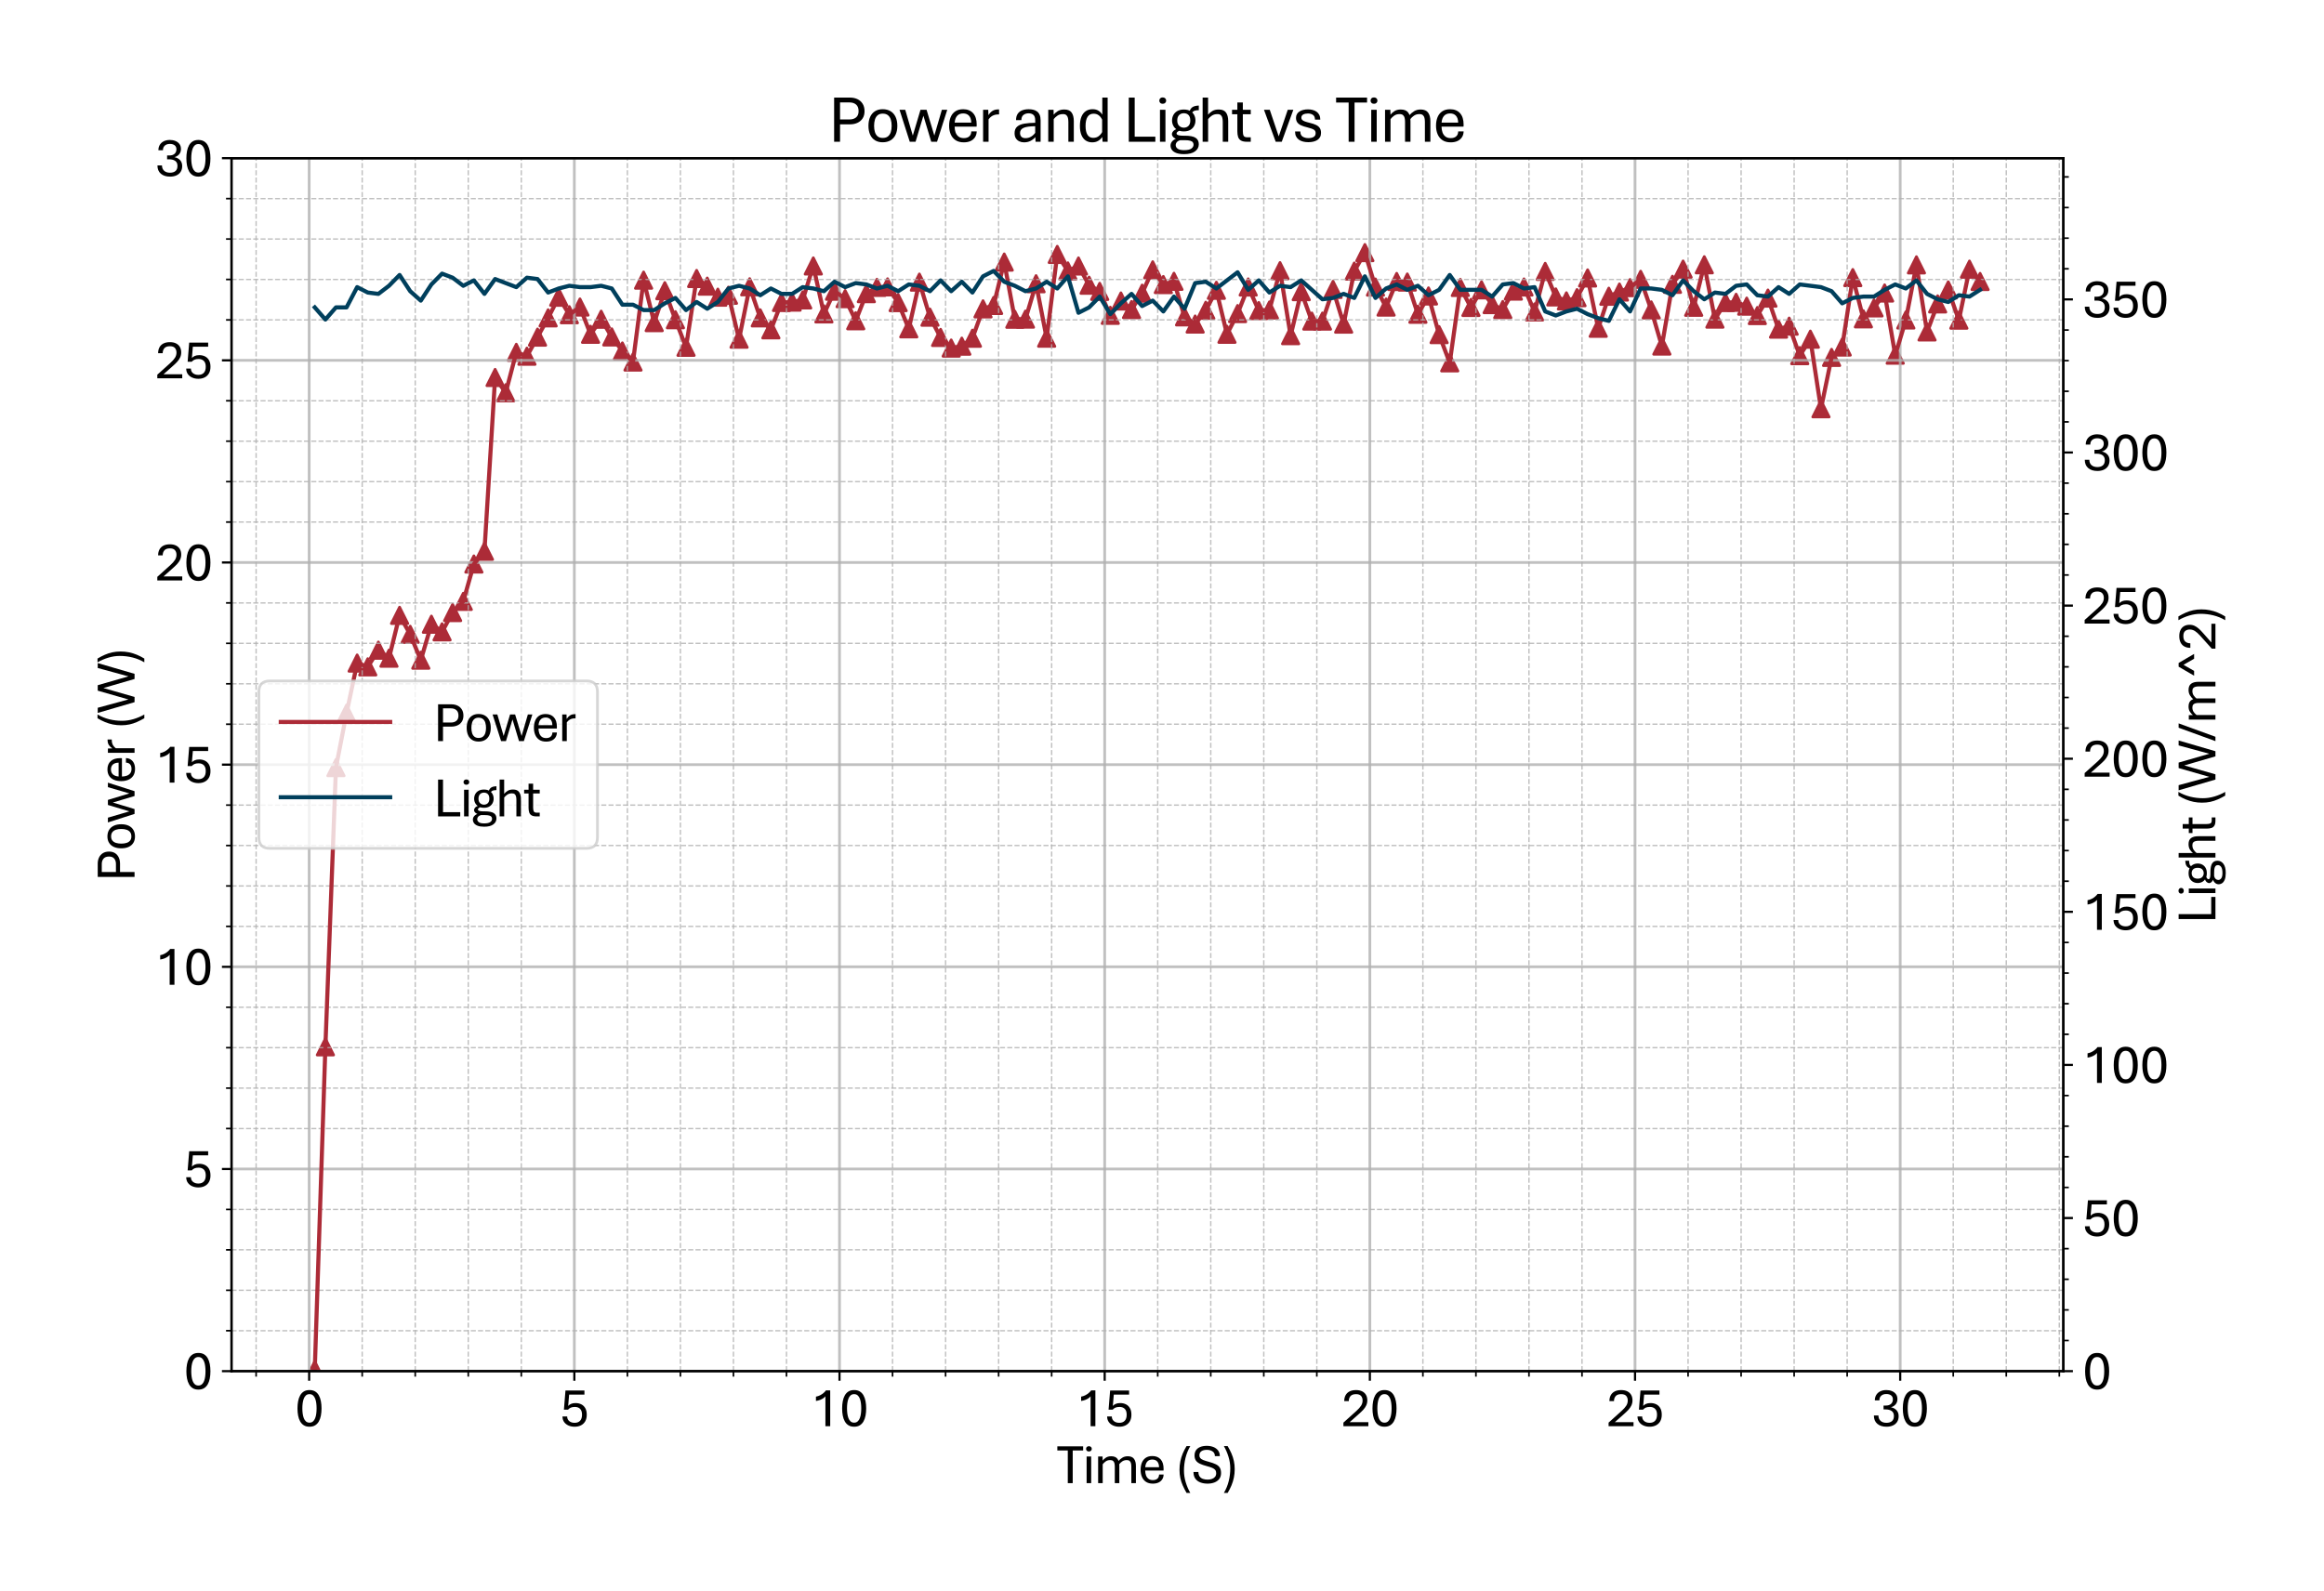 <?xml version="1.0" encoding="utf-8" standalone="no"?>
<!DOCTYPE svg PUBLIC "-//W3C//DTD SVG 1.1//EN"
  "http://www.w3.org/Graphics/SVG/1.1/DTD/svg11.dtd">
<svg xmlns:xlink="http://www.w3.org/1999/xlink" width="849.509pt" height="581.831pt" viewBox="0 0 849.509 581.831" xmlns="http://www.w3.org/2000/svg" version="1.1">
 <defs>
  <style type="text/css">*{stroke-linejoin: round; stroke-linecap: butt}</style>
 </defs>
 <g id="figure_1">
  <g id="patch_1">
   <path d="M 0 581.831 
L 849.509 581.831 
L 849.509 0 
L 0 0 
z
" style="fill: #ffffff"/>
  </g>
  <g id="axes_1">
   <g id="patch_2">
    <path d="M 84.628 501.353 
L 754.228 501.353 
L 754.228 57.833 
L 84.628 57.833 
z
" style="fill: #ffffff"/>
   </g>
   <g id="PathCollection_1">
    <defs>
     <path id="ma77aafdcf7" d="M 0 -3 
L -3 3 
L 3 3 
z
" style="stroke: #ac2b37"/>
    </defs>
    <g clip-path="url(#p9385a92f66)">
     <use xlink:href="#ma77aafdcf7" x="115.064" y="500.791" style="fill: #ac2b37; stroke: #ac2b37"/>
     <use xlink:href="#ma77aafdcf7" x="118.942" y="382.755" style="fill: #ac2b37; stroke: #ac2b37"/>
     <use xlink:href="#ma77aafdcf7" x="122.8" y="280.672" style="fill: #ac2b37; stroke: #ac2b37"/>
     <use xlink:href="#ma77aafdcf7" x="126.677" y="260.772" style="fill: #ac2b37; stroke: #ac2b37"/>
     <use xlink:href="#ma77aafdcf7" x="130.554" y="242.455" style="fill: #ac2b37; stroke: #ac2b37"/>
     <use xlink:href="#ma77aafdcf7" x="134.431" y="243.83" style="fill: #ac2b37; stroke: #ac2b37"/>
     <use xlink:href="#ma77aafdcf7" x="138.309" y="237.739" style="fill: #ac2b37; stroke: #ac2b37"/>
     <use xlink:href="#ma77aafdcf7" x="142.186" y="240.666" style="fill: #ac2b37; stroke: #ac2b37"/>
     <use xlink:href="#ma77aafdcf7" x="146.063" y="224.995" style="fill: #ac2b37; stroke: #ac2b37"/>
     <use xlink:href="#ma77aafdcf7" x="149.94" y="231.944" style="fill: #ac2b37; stroke: #ac2b37"/>
     <use xlink:href="#ma77aafdcf7" x="153.818" y="241.391" style="fill: #ac2b37; stroke: #ac2b37"/>
     <use xlink:href="#ma77aafdcf7" x="157.695" y="228.248" style="fill: #ac2b37; stroke: #ac2b37"/>
     <use xlink:href="#ma77aafdcf7" x="161.591" y="231.027" style="fill: #ac2b37; stroke: #ac2b37"/>
     <use xlink:href="#ma77aafdcf7" x="165.449" y="223.975" style="fill: #ac2b37; stroke: #ac2b37"/>
     <use xlink:href="#ma77aafdcf7" x="169.346" y="219.895" style="fill: #ac2b37; stroke: #ac2b37"/>
     <use xlink:href="#ma77aafdcf7" x="173.223" y="206.234" style="fill: #ac2b37; stroke: #ac2b37"/>
     <use xlink:href="#ma77aafdcf7" x="177.081" y="201.577" style="fill: #ac2b37; stroke: #ac2b37"/>
     <use xlink:href="#ma77aafdcf7" x="180.978" y="138.021" style="fill: #ac2b37; stroke: #ac2b37"/>
     <use xlink:href="#ma77aafdcf7" x="184.855" y="143.609" style="fill: #ac2b37; stroke: #ac2b37"/>
     <use xlink:href="#ma77aafdcf7" x="188.732" y="128.84" style="fill: #ac2b37; stroke: #ac2b37"/>
     <use xlink:href="#ma77aafdcf7" x="192.609" y="130.245" style="fill: #ac2b37; stroke: #ac2b37"/>
     <use xlink:href="#ma77aafdcf7" x="196.487" y="123.266" style="fill: #ac2b37; stroke: #ac2b37"/>
     <use xlink:href="#ma77aafdcf7" x="200.364" y="116.229" style="fill: #ac2b37; stroke: #ac2b37"/>
     <use xlink:href="#ma77aafdcf7" x="204.241" y="108.675" style="fill: #ac2b37; stroke: #ac2b37"/>
     <use xlink:href="#ma77aafdcf7" x="208.118" y="115.076" style="fill: #ac2b37; stroke: #ac2b37"/>
     <use xlink:href="#ma77aafdcf7" x="211.996" y="112.267" style="fill: #ac2b37; stroke: #ac2b37"/>
     <use xlink:href="#ma77aafdcf7" x="215.873" y="122.232" style="fill: #ac2b37; stroke: #ac2b37"/>
     <use xlink:href="#ma77aafdcf7" x="219.75" y="116.732" style="fill: #ac2b37; stroke: #ac2b37"/>
     <use xlink:href="#ma77aafdcf7" x="223.627" y="123.193" style="fill: #ac2b37; stroke: #ac2b37"/>
     <use xlink:href="#ma77aafdcf7" x="227.505" y="128.337" style="fill: #ac2b37; stroke: #ac2b37"/>
     <use xlink:href="#ma77aafdcf7" x="231.382" y="132.373" style="fill: #ac2b37; stroke: #ac2b37"/>
     <use xlink:href="#ma77aafdcf7" x="235.259" y="102.436" style="fill: #ac2b37; stroke: #ac2b37"/>
     <use xlink:href="#ma77aafdcf7" x="239.136" y="117.959" style="fill: #ac2b37; stroke: #ac2b37"/>
     <use xlink:href="#ma77aafdcf7" x="243.014" y="106.294" style="fill: #ac2b37; stroke: #ac2b37"/>
     <use xlink:href="#ma77aafdcf7" x="246.891" y="116.909" style="fill: #ac2b37; stroke: #ac2b37"/>
     <use xlink:href="#ma77aafdcf7" x="250.768" y="126.977" style="fill: #ac2b37; stroke: #ac2b37"/>
     <use xlink:href="#ma77aafdcf7" x="254.645" y="101.83" style="fill: #ac2b37; stroke: #ac2b37"/>
     <use xlink:href="#ma77aafdcf7" x="258.523" y="104.624" style="fill: #ac2b37; stroke: #ac2b37"/>
     <use xlink:href="#ma77aafdcf7" x="262.4" y="108.66" style="fill: #ac2b37; stroke: #ac2b37"/>
     <use xlink:href="#ma77aafdcf7" x="266.277" y="107.95" style="fill: #ac2b37; stroke: #ac2b37"/>
     <use xlink:href="#ma77aafdcf7" x="270.154" y="124.02" style="fill: #ac2b37; stroke: #ac2b37"/>
     <use xlink:href="#ma77aafdcf7" x="274.031" y="104.86" style="fill: #ac2b37; stroke: #ac2b37"/>
     <use xlink:href="#ma77aafdcf7" x="277.909" y="116.229" style="fill: #ac2b37; stroke: #ac2b37"/>
     <use xlink:href="#ma77aafdcf7" x="281.786" y="120.605" style="fill: #ac2b37; stroke: #ac2b37"/>
     <use xlink:href="#ma77aafdcf7" x="285.663" y="110.597" style="fill: #ac2b37; stroke: #ac2b37"/>
     <use xlink:href="#ma77aafdcf7" x="289.54" y="110.464" style="fill: #ac2b37; stroke: #ac2b37"/>
     <use xlink:href="#ma77aafdcf7" x="293.418" y="109.665" style="fill: #ac2b37; stroke: #ac2b37"/>
     <use xlink:href="#ma77aafdcf7" x="297.295" y="97.247" style="fill: #ac2b37; stroke: #ac2b37"/>
     <use xlink:href="#ma77aafdcf7" x="301.172" y="114.78" style="fill: #ac2b37; stroke: #ac2b37"/>
     <use xlink:href="#ma77aafdcf7" x="305.049" y="106.487" style="fill: #ac2b37; stroke: #ac2b37"/>
     <use xlink:href="#ma77aafdcf7" x="308.927" y="109.192" style="fill: #ac2b37; stroke: #ac2b37"/>
     <use xlink:href="#ma77aafdcf7" x="312.804" y="117.279" style="fill: #ac2b37; stroke: #ac2b37"/>
     <use xlink:href="#ma77aafdcf7" x="316.681" y="107.374" style="fill: #ac2b37; stroke: #ac2b37"/>
     <use xlink:href="#ma77aafdcf7" x="320.558" y="105.082" style="fill: #ac2b37; stroke: #ac2b37"/>
     <use xlink:href="#ma77aafdcf7" x="324.436" y="104.905" style="fill: #ac2b37; stroke: #ac2b37"/>
     <use xlink:href="#ma77aafdcf7" x="328.313" y="110.641" style="fill: #ac2b37; stroke: #ac2b37"/>
     <use xlink:href="#ma77aafdcf7" x="332.19" y="120.236" style="fill: #ac2b37; stroke: #ac2b37"/>
     <use xlink:href="#ma77aafdcf7" x="336.067" y="103.16" style="fill: #ac2b37; stroke: #ac2b37"/>
     <use xlink:href="#ma77aafdcf7" x="339.945" y="115.978" style="fill: #ac2b37; stroke: #ac2b37"/>
     <use xlink:href="#ma77aafdcf7" x="343.822" y="123.385" style="fill: #ac2b37; stroke: #ac2b37"/>
     <use xlink:href="#ma77aafdcf7" x="347.699" y="127.273" style="fill: #ac2b37; stroke: #ac2b37"/>
     <use xlink:href="#ma77aafdcf7" x="351.576" y="126.578" style="fill: #ac2b37; stroke: #ac2b37"/>
     <use xlink:href="#ma77aafdcf7" x="355.454" y="123.666" style="fill: #ac2b37; stroke: #ac2b37"/>
     <use xlink:href="#ma77aafdcf7" x="359.331" y="112.932" style="fill: #ac2b37; stroke: #ac2b37"/>
     <use xlink:href="#ma77aafdcf7" x="363.208" y="111.691" style="fill: #ac2b37; stroke: #ac2b37"/>
     <use xlink:href="#ma77aafdcf7" x="367.085" y="95.827" style="fill: #ac2b37; stroke: #ac2b37"/>
     <use xlink:href="#ma77aafdcf7" x="370.963" y="116.732" style="fill: #ac2b37; stroke: #ac2b37"/>
     <use xlink:href="#ma77aafdcf7" x="374.84" y="116.688" style="fill: #ac2b37; stroke: #ac2b37"/>
     <use xlink:href="#ma77aafdcf7" x="378.717" y="103.752" style="fill: #ac2b37; stroke: #ac2b37"/>
     <use xlink:href="#ma77aafdcf7" x="382.594" y="123.651" style="fill: #ac2b37; stroke: #ac2b37"/>
     <use xlink:href="#ma77aafdcf7" x="386.472" y="93.033" style="fill: #ac2b37; stroke: #ac2b37"/>
     <use xlink:href="#ma77aafdcf7" x="390.349" y="99.065" style="fill: #ac2b37; stroke: #ac2b37"/>
     <use xlink:href="#ma77aafdcf7" x="394.226" y="97.261" style="fill: #ac2b37; stroke: #ac2b37"/>
     <use xlink:href="#ma77aafdcf7" x="398.103" y="104.284" style="fill: #ac2b37; stroke: #ac2b37"/>
     <use xlink:href="#ma77aafdcf7" x="401.981" y="106.546" style="fill: #ac2b37; stroke: #ac2b37"/>
     <use xlink:href="#ma77aafdcf7" x="405.858" y="115.298" style="fill: #ac2b37; stroke: #ac2b37"/>
     <use xlink:href="#ma77aafdcf7" x="409.735" y="110.064" style="fill: #ac2b37; stroke: #ac2b37"/>
     <use xlink:href="#ma77aafdcf7" x="413.612" y="113.199" style="fill: #ac2b37; stroke: #ac2b37"/>
     <use xlink:href="#ma77aafdcf7" x="417.49" y="107.211" style="fill: #ac2b37; stroke: #ac2b37"/>
     <use xlink:href="#ma77aafdcf7" x="421.367" y="98.666" style="fill: #ac2b37; stroke: #ac2b37"/>
     <use xlink:href="#ma77aafdcf7" x="425.244" y="104.047" style="fill: #ac2b37; stroke: #ac2b37"/>
     <use xlink:href="#ma77aafdcf7" x="429.121" y="102.865" style="fill: #ac2b37; stroke: #ac2b37"/>
     <use xlink:href="#ma77aafdcf7" x="432.998" y="115.86" style="fill: #ac2b37; stroke: #ac2b37"/>
     <use xlink:href="#ma77aafdcf7" x="436.876" y="118.491" style="fill: #ac2b37; stroke: #ac2b37"/>
     <use xlink:href="#ma77aafdcf7" x="440.753" y="113.45" style="fill: #ac2b37; stroke: #ac2b37"/>
     <use xlink:href="#ma77aafdcf7" x="444.63" y="106.147" style="fill: #ac2b37; stroke: #ac2b37"/>
     <use xlink:href="#ma77aafdcf7" x="448.507" y="122.217" style="fill: #ac2b37; stroke: #ac2b37"/>
     <use xlink:href="#ma77aafdcf7" x="452.385" y="114.662" style="fill: #ac2b37; stroke: #ac2b37"/>
     <use xlink:href="#ma77aafdcf7" x="456.262" y="104.934" style="fill: #ac2b37; stroke: #ac2b37"/>
     <use xlink:href="#ma77aafdcf7" x="460.139" y="113.568" style="fill: #ac2b37; stroke: #ac2b37"/>
     <use xlink:href="#ma77aafdcf7" x="464.016" y="113.346" style="fill: #ac2b37; stroke: #ac2b37"/>
     <use xlink:href="#ma77aafdcf7" x="467.894" y="98.976" style="fill: #ac2b37; stroke: #ac2b37"/>
     <use xlink:href="#ma77aafdcf7" x="471.771" y="122.734" style="fill: #ac2b37; stroke: #ac2b37"/>
     <use xlink:href="#ma77aafdcf7" x="475.648" y="106.649" style="fill: #ac2b37; stroke: #ac2b37"/>
     <use xlink:href="#ma77aafdcf7" x="479.525" y="117.412" style="fill: #ac2b37; stroke: #ac2b37"/>
     <use xlink:href="#ma77aafdcf7" x="483.403" y="117.412" style="fill: #ac2b37; stroke: #ac2b37"/>
     <use xlink:href="#ma77aafdcf7" x="487.28" y="105.821" style="fill: #ac2b37; stroke: #ac2b37"/>
     <use xlink:href="#ma77aafdcf7" x="491.157" y="118.521" style="fill: #ac2b37; stroke: #ac2b37"/>
     <use xlink:href="#ma77aafdcf7" x="495.034" y="99.124" style="fill: #ac2b37; stroke: #ac2b37"/>
     <use xlink:href="#ma77aafdcf7" x="498.912" y="92.368" style="fill: #ac2b37; stroke: #ac2b37"/>
     <use xlink:href="#ma77aafdcf7" x="502.789" y="104.964" style="fill: #ac2b37; stroke: #ac2b37"/>
     <use xlink:href="#ma77aafdcf7" x="506.666" y="112.282" style="fill: #ac2b37; stroke: #ac2b37"/>
     <use xlink:href="#ma77aafdcf7" x="510.543" y="102.924" style="fill: #ac2b37; stroke: #ac2b37"/>
     <use xlink:href="#ma77aafdcf7" x="514.421" y="103.131" style="fill: #ac2b37; stroke: #ac2b37"/>
     <use xlink:href="#ma77aafdcf7" x="518.298" y="114.899" style="fill: #ac2b37; stroke: #ac2b37"/>
     <use xlink:href="#ma77aafdcf7" x="522.175" y="108.216" style="fill: #ac2b37; stroke: #ac2b37"/>
     <use xlink:href="#ma77aafdcf7" x="526.052" y="122.35" style="fill: #ac2b37; stroke: #ac2b37"/>
     <use xlink:href="#ma77aafdcf7" x="529.93" y="132.669" style="fill: #ac2b37; stroke: #ac2b37"/>
     <use xlink:href="#ma77aafdcf7" x="533.807" y="105.112" style="fill: #ac2b37; stroke: #ac2b37"/>
     <use xlink:href="#ma77aafdcf7" x="537.684" y="112.415" style="fill: #ac2b37; stroke: #ac2b37"/>
     <use xlink:href="#ma77aafdcf7" x="541.561" y="105.984" style="fill: #ac2b37; stroke: #ac2b37"/>
     <use xlink:href="#ma77aafdcf7" x="545.439" y="111.38" style="fill: #ac2b37; stroke: #ac2b37"/>
     <use xlink:href="#ma77aafdcf7" x="549.316" y="113.184" style="fill: #ac2b37; stroke: #ac2b37"/>
     <use xlink:href="#ma77aafdcf7" x="553.193" y="106.442" style="fill: #ac2b37; stroke: #ac2b37"/>
     <use xlink:href="#ma77aafdcf7" x="557.07" y="104.949" style="fill: #ac2b37; stroke: #ac2b37"/>
     <use xlink:href="#ma77aafdcf7" x="560.948" y="114.056" style="fill: #ac2b37; stroke: #ac2b37"/>
     <use xlink:href="#ma77aafdcf7" x="564.825" y="99.242" style="fill: #ac2b37; stroke: #ac2b37"/>
     <use xlink:href="#ma77aafdcf7" x="568.702" y="108.571" style="fill: #ac2b37; stroke: #ac2b37"/>
     <use xlink:href="#ma77aafdcf7" x="572.579" y="110.02" style="fill: #ac2b37; stroke: #ac2b37"/>
     <use xlink:href="#ma77aafdcf7" x="576.456" y="108.837" style="fill: #ac2b37; stroke: #ac2b37"/>
     <use xlink:href="#ma77aafdcf7" x="580.334" y="101.637" style="fill: #ac2b37; stroke: #ac2b37"/>
     <use xlink:href="#ma77aafdcf7" x="584.211" y="120.029" style="fill: #ac2b37; stroke: #ac2b37"/>
     <use xlink:href="#ma77aafdcf7" x="588.088" y="108.32" style="fill: #ac2b37; stroke: #ac2b37"/>
     <use xlink:href="#ma77aafdcf7" x="591.965" y="106.782" style="fill: #ac2b37; stroke: #ac2b37"/>
     <use xlink:href="#ma77aafdcf7" x="595.843" y="105.171" style="fill: #ac2b37; stroke: #ac2b37"/>
     <use xlink:href="#ma77aafdcf7" x="599.72" y="102.14" style="fill: #ac2b37; stroke: #ac2b37"/>
     <use xlink:href="#ma77aafdcf7" x="603.597" y="113.317" style="fill: #ac2b37; stroke: #ac2b37"/>
     <use xlink:href="#ma77aafdcf7" x="607.474" y="126.534" style="fill: #ac2b37; stroke: #ac2b37"/>
     <use xlink:href="#ma77aafdcf7" x="611.352" y="103.959" style="fill: #ac2b37; stroke: #ac2b37"/>
     <use xlink:href="#ma77aafdcf7" x="615.229" y="98.4" style="fill: #ac2b37; stroke: #ac2b37"/>
     <use xlink:href="#ma77aafdcf7" x="619.106" y="112.356" style="fill: #ac2b37; stroke: #ac2b37"/>
     <use xlink:href="#ma77aafdcf7" x="622.983" y="96.818" style="fill: #ac2b37; stroke: #ac2b37"/>
     <use xlink:href="#ma77aafdcf7" x="626.861" y="116.688" style="fill: #ac2b37; stroke: #ac2b37"/>
     <use xlink:href="#ma77aafdcf7" x="630.738" y="110.626" style="fill: #ac2b37; stroke: #ac2b37"/>
     <use xlink:href="#ma77aafdcf7" x="634.615" y="110.537" style="fill: #ac2b37; stroke: #ac2b37"/>
     <use xlink:href="#ma77aafdcf7" x="638.492" y="111.942" style="fill: #ac2b37; stroke: #ac2b37"/>
     <use xlink:href="#ma77aafdcf7" x="642.37" y="115.387" style="fill: #ac2b37; stroke: #ac2b37"/>
     <use xlink:href="#ma77aafdcf7" x="646.247" y="109" style="fill: #ac2b37; stroke: #ac2b37"/>
     <use xlink:href="#ma77aafdcf7" x="650.124" y="120.339" style="fill: #ac2b37; stroke: #ac2b37"/>
     <use xlink:href="#ma77aafdcf7" x="654.001" y="119.26" style="fill: #ac2b37; stroke: #ac2b37"/>
     <use xlink:href="#ma77aafdcf7" x="657.879" y="130.038" style="fill: #ac2b37; stroke: #ac2b37"/>
     <use xlink:href="#ma77aafdcf7" x="661.756" y="124.02" style="fill: #ac2b37; stroke: #ac2b37"/>
     <use xlink:href="#ma77aafdcf7" x="665.633" y="149.464" style="fill: #ac2b37; stroke: #ac2b37"/>
     <use xlink:href="#ma77aafdcf7" x="669.51" y="130.688" style="fill: #ac2b37; stroke: #ac2b37"/>
     <use xlink:href="#ma77aafdcf7" x="673.388" y="126.889" style="fill: #ac2b37; stroke: #ac2b37"/>
     <use xlink:href="#ma77aafdcf7" x="677.265" y="101.504" style="fill: #ac2b37; stroke: #ac2b37"/>
     <use xlink:href="#ma77aafdcf7" x="681.142" y="116.584" style="fill: #ac2b37; stroke: #ac2b37"/>
     <use xlink:href="#ma77aafdcf7" x="685.019" y="112.578" style="fill: #ac2b37; stroke: #ac2b37"/>
     <use xlink:href="#ma77aafdcf7" x="688.897" y="107.137" style="fill: #ac2b37; stroke: #ac2b37"/>
     <use xlink:href="#ma77aafdcf7" x="692.774" y="129.86" style="fill: #ac2b37; stroke: #ac2b37"/>
     <use xlink:href="#ma77aafdcf7" x="696.651" y="116.998" style="fill: #ac2b37; stroke: #ac2b37"/>
     <use xlink:href="#ma77aafdcf7" x="700.528" y="96.847" style="fill: #ac2b37; stroke: #ac2b37"/>
     <use xlink:href="#ma77aafdcf7" x="704.406" y="121.374" style="fill: #ac2b37; stroke: #ac2b37"/>
     <use xlink:href="#ma77aafdcf7" x="708.283" y="111.129" style="fill: #ac2b37; stroke: #ac2b37"/>
     <use xlink:href="#ma77aafdcf7" x="712.16" y="106.014" style="fill: #ac2b37; stroke: #ac2b37"/>
     <use xlink:href="#ma77aafdcf7" x="716.037" y="117.057" style="fill: #ac2b37; stroke: #ac2b37"/>
     <use xlink:href="#ma77aafdcf7" x="719.915" y="98.415" style="fill: #ac2b37; stroke: #ac2b37"/>
     <use xlink:href="#ma77aafdcf7" x="723.792" y="102.924" style="fill: #ac2b37; stroke: #ac2b37"/>
    </g>
   </g>
   <g id="matplotlib.axis_1">
    <g id="xtick_1">
     <g id="line2d_1">
      <path d="M 113.01 501.353 
L 113.01 57.833 
" clip-path="url(#p9385a92f66)" style="fill: none; stroke: #b0b0b0; stroke-opacity: 0.8; stroke-linecap: square"/>
     </g>
     <g id="line2d_2">
      <defs>
       <path id="mce207684d8" d="M 0 0 
L 0 3.5 
" style="stroke: #000000; stroke-width: 0.8"/>
      </defs>
      <g>
       <use xlink:href="#mce207684d8" x="113.01" y="501.353" style="stroke: #000000; stroke-width: 0.8"/>
      </g>
     </g>
     <g id="text_1">
      <!-- 0 -->
      <g transform="translate(107.78 521.496) scale(0.2 -0.2)">
       <defs>
        <path id="AptosDisplay-30" d="M 1672 -56 
Q 1291 -56 1028 105 
Q 766 266 605 552 
Q 444 838 372 1216 
Q 300 1594 300 2031 
Q 300 2475 372 2856 
Q 444 3238 605 3525 
Q 766 3813 1028 3973 
Q 1291 4134 1672 4134 
Q 2053 4134 2317 3975 
Q 2581 3816 2742 3527 
Q 2903 3238 2975 2858 
Q 3047 2478 3047 2038 
Q 3047 1597 2975 1217 
Q 2903 838 2742 552 
Q 2581 266 2318 105 
Q 2056 -56 1672 -56 
z
M 1672 409 
Q 1916 409 2073 550 
Q 2231 691 2322 925 
Q 2413 1159 2448 1448 
Q 2484 1738 2484 2038 
Q 2484 2338 2448 2628 
Q 2413 2919 2322 3153 
Q 2231 3388 2073 3527 
Q 1916 3666 1669 3666 
Q 1428 3666 1268 3527 
Q 1109 3388 1020 3153 
Q 931 2919 893 2628 
Q 856 2338 856 2038 
Q 856 1741 893 1450 
Q 931 1159 1020 925 
Q 1109 691 1268 550 
Q 1428 409 1672 409 
z
" transform="scale(0.016)"/>
       </defs>
       <use xlink:href="#AptosDisplay-30"/>
      </g>
     </g>
    </g>
    <g id="xtick_2">
     <g id="line2d_3">
      <path d="M 209.941 501.353 
L 209.941 57.833 
" clip-path="url(#p9385a92f66)" style="fill: none; stroke: #b0b0b0; stroke-opacity: 0.8; stroke-linecap: square"/>
     </g>
     <g id="line2d_4">
      <g>
       <use xlink:href="#mce207684d8" x="209.941" y="501.353" style="stroke: #000000; stroke-width: 0.8"/>
      </g>
     </g>
     <g id="text_2">
      <!-- 5 -->
      <g transform="translate(204.711 521.496) scale(0.2 -0.2)">
       <defs>
        <path id="AptosDisplay-35" d="M 1669 -56 
Q 1278 -56 964 83 
Q 650 222 465 483 
Q 281 744 281 1113 
L 816 1113 
Q 816 778 1055 584 
Q 1294 391 1669 391 
Q 2069 391 2291 625 
Q 2513 859 2513 1319 
Q 2513 1772 2291 1989 
Q 2069 2206 1697 2206 
Q 1409 2206 1223 2123 
Q 1038 2041 916 1894 
L 444 1894 
L 622 4078 
L 2788 4078 
L 2788 3613 
L 1041 3613 
L 931 2322 
Q 1044 2453 1251 2550 
Q 1459 2647 1775 2647 
Q 2131 2647 2420 2506 
Q 2709 2366 2881 2072 
Q 3053 1778 3053 1319 
Q 3053 863 2875 558 
Q 2697 253 2384 98 
Q 2072 -56 1669 -56 
z
" transform="scale(0.016)"/>
       </defs>
       <use xlink:href="#AptosDisplay-35"/>
      </g>
     </g>
    </g>
    <g id="xtick_3">
     <g id="line2d_5">
      <path d="M 306.872 501.353 
L 306.872 57.833 
" clip-path="url(#p9385a92f66)" style="fill: none; stroke: #b0b0b0; stroke-opacity: 0.8; stroke-linecap: square"/>
     </g>
     <g id="line2d_6">
      <g>
       <use xlink:href="#mce207684d8" x="306.872" y="501.353" style="stroke: #000000; stroke-width: 0.8"/>
      </g>
     </g>
     <g id="text_3">
      <!-- 10 -->
      <g transform="translate(296.412 521.496) scale(0.2 -0.2)">
       <defs>
        <path id="AptosDisplay-31" d="M 1659 0 
L 1659 3425 
Q 1575 3309 1420 3201 
Q 1266 3094 1052 3009 
Q 838 2925 578 2888 
L 578 3381 
Q 834 3425 1057 3540 
Q 1281 3656 1453 3806 
Q 1625 3956 1719 4094 
L 2206 4094 
L 2206 0 
L 1659 0 
z
" transform="scale(0.016)"/>
       </defs>
       <use xlink:href="#AptosDisplay-31"/>
       <use xlink:href="#AptosDisplay-30" x="52.295"/>
      </g>
     </g>
    </g>
    <g id="xtick_4">
     <g id="line2d_7">
      <path d="M 403.803 501.353 
L 403.803 57.833 
" clip-path="url(#p9385a92f66)" style="fill: none; stroke: #b0b0b0; stroke-opacity: 0.8; stroke-linecap: square"/>
     </g>
     <g id="line2d_8">
      <g>
       <use xlink:href="#mce207684d8" x="403.803" y="501.353" style="stroke: #000000; stroke-width: 0.8"/>
      </g>
     </g>
     <g id="text_4">
      <!-- 15 -->
      <g transform="translate(393.343 521.496) scale(0.2 -0.2)">
       <use xlink:href="#AptosDisplay-31"/>
       <use xlink:href="#AptosDisplay-35" x="52.295"/>
      </g>
     </g>
    </g>
    <g id="xtick_5">
     <g id="line2d_9">
      <path d="M 500.734 501.353 
L 500.734 57.833 
" clip-path="url(#p9385a92f66)" style="fill: none; stroke: #b0b0b0; stroke-opacity: 0.8; stroke-linecap: square"/>
     </g>
     <g id="line2d_10">
      <g>
       <use xlink:href="#mce207684d8" x="500.734" y="501.353" style="stroke: #000000; stroke-width: 0.8"/>
      </g>
     </g>
     <g id="text_5">
      <!-- 20 -->
      <g transform="translate(490.275 521.496) scale(0.2 -0.2)">
       <defs>
        <path id="AptosDisplay-32" d="M 247 0 
L 247 413 
L 1725 1741 
Q 2100 2081 2269 2351 
Q 2438 2622 2438 2938 
Q 2438 3256 2263 3461 
Q 2088 3666 1691 3666 
Q 1247 3666 1055 3439 
Q 863 3213 863 2869 
L 341 2869 
Q 341 3250 491 3534 
Q 641 3819 941 3975 
Q 1241 4131 1691 4131 
Q 2103 4131 2390 3986 
Q 2678 3841 2828 3578 
Q 2978 3316 2978 2959 
Q 2978 2638 2853 2375 
Q 2728 2113 2517 1883 
Q 2306 1653 2044 1425 
L 959 463 
L 3097 463 
L 3097 0 
L 247 0 
z
" transform="scale(0.016)"/>
       </defs>
       <use xlink:href="#AptosDisplay-32"/>
       <use xlink:href="#AptosDisplay-30" x="52.295"/>
      </g>
     </g>
    </g>
    <g id="xtick_6">
     <g id="line2d_11">
      <path d="M 597.665 501.353 
L 597.665 57.833 
" clip-path="url(#p9385a92f66)" style="fill: none; stroke: #b0b0b0; stroke-opacity: 0.8; stroke-linecap: square"/>
     </g>
     <g id="line2d_12">
      <g>
       <use xlink:href="#mce207684d8" x="597.665" y="501.353" style="stroke: #000000; stroke-width: 0.8"/>
      </g>
     </g>
     <g id="text_6">
      <!-- 25 -->
      <g transform="translate(587.206 521.496) scale(0.2 -0.2)">
       <use xlink:href="#AptosDisplay-32"/>
       <use xlink:href="#AptosDisplay-35" x="52.295"/>
      </g>
     </g>
    </g>
    <g id="xtick_7">
     <g id="line2d_13">
      <path d="M 694.596 501.353 
L 694.596 57.833 
" clip-path="url(#p9385a92f66)" style="fill: none; stroke: #b0b0b0; stroke-opacity: 0.8; stroke-linecap: square"/>
     </g>
     <g id="line2d_14">
      <g>
       <use xlink:href="#mce207684d8" x="694.596" y="501.353" style="stroke: #000000; stroke-width: 0.8"/>
      </g>
     </g>
     <g id="text_7">
      <!-- 30 -->
      <g transform="translate(684.137 521.496) scale(0.2 -0.2)">
       <defs>
        <path id="AptosDisplay-33" d="M 1700 -56 
Q 1047 -56 655 275 
Q 263 606 263 1225 
L 781 1225 
Q 781 844 1023 617 
Q 1266 391 1697 391 
Q 2094 391 2322 581 
Q 2550 772 2550 1172 
Q 2550 1556 2297 1737 
Q 2044 1919 1609 1919 
L 1366 1919 
L 1366 2363 
L 1622 2363 
Q 2013 2363 2222 2555 
Q 2431 2747 2431 3066 
Q 2431 3372 2226 3526 
Q 2022 3681 1684 3681 
Q 1306 3681 1095 3481 
Q 884 3281 891 2956 
L 372 2956 
Q 372 3319 536 3583 
Q 700 3847 995 3990 
Q 1291 4134 1681 4134 
Q 2031 4134 2318 4017 
Q 2606 3900 2778 3670 
Q 2950 3441 2950 3097 
Q 2950 2738 2745 2498 
Q 2541 2259 2206 2166 
Q 2591 2097 2841 1836 
Q 3091 1575 3091 1150 
Q 3091 763 2916 494 
Q 2741 225 2428 84 
Q 2116 -56 1700 -56 
z
" transform="scale(0.016)"/>
       </defs>
       <use xlink:href="#AptosDisplay-33"/>
       <use xlink:href="#AptosDisplay-30" x="52.295"/>
      </g>
     </g>
    </g>
    <g id="xtick_8">
     <g id="line2d_15">
      <path d="M 93.623 501.353 
L 93.623 57.833 
" clip-path="url(#p9385a92f66)" style="fill: none; stroke-dasharray: 1.85,0.8; stroke-dashoffset: 0; stroke: #b0b0b0; stroke-opacity: 0.8; stroke-width: 0.5"/>
     </g>
     <g id="line2d_16">
      <defs>
       <path id="mce7565ae3f" d="M 0 0 
L 0 2 
" style="stroke: #000000; stroke-width: 0.6"/>
      </defs>
      <g>
       <use xlink:href="#mce7565ae3f" x="93.623" y="501.353" style="stroke: #000000; stroke-width: 0.6"/>
      </g>
     </g>
    </g>
    <g id="xtick_9">
     <g id="line2d_17">
      <path d="M 132.396 501.353 
L 132.396 57.833 
" clip-path="url(#p9385a92f66)" style="fill: none; stroke-dasharray: 1.85,0.8; stroke-dashoffset: 0; stroke: #b0b0b0; stroke-opacity: 0.8; stroke-width: 0.5"/>
     </g>
     <g id="line2d_18">
      <g>
       <use xlink:href="#mce7565ae3f" x="132.396" y="501.353" style="stroke: #000000; stroke-width: 0.6"/>
      </g>
     </g>
    </g>
    <g id="xtick_10">
     <g id="line2d_19">
      <path d="M 151.782 501.353 
L 151.782 57.833 
" clip-path="url(#p9385a92f66)" style="fill: none; stroke-dasharray: 1.85,0.8; stroke-dashoffset: 0; stroke: #b0b0b0; stroke-opacity: 0.8; stroke-width: 0.5"/>
     </g>
     <g id="line2d_20">
      <g>
       <use xlink:href="#mce7565ae3f" x="151.782" y="501.353" style="stroke: #000000; stroke-width: 0.6"/>
      </g>
     </g>
    </g>
    <g id="xtick_11">
     <g id="line2d_21">
      <path d="M 171.168 501.353 
L 171.168 57.833 
" clip-path="url(#p9385a92f66)" style="fill: none; stroke-dasharray: 1.85,0.8; stroke-dashoffset: 0; stroke: #b0b0b0; stroke-opacity: 0.8; stroke-width: 0.5"/>
     </g>
     <g id="line2d_22">
      <g>
       <use xlink:href="#mce7565ae3f" x="171.168" y="501.353" style="stroke: #000000; stroke-width: 0.6"/>
      </g>
     </g>
    </g>
    <g id="xtick_12">
     <g id="line2d_23">
      <path d="M 190.554 501.353 
L 190.554 57.833 
" clip-path="url(#p9385a92f66)" style="fill: none; stroke-dasharray: 1.85,0.8; stroke-dashoffset: 0; stroke: #b0b0b0; stroke-opacity: 0.8; stroke-width: 0.5"/>
     </g>
     <g id="line2d_24">
      <g>
       <use xlink:href="#mce7565ae3f" x="190.554" y="501.353" style="stroke: #000000; stroke-width: 0.6"/>
      </g>
     </g>
    </g>
    <g id="xtick_13">
     <g id="line2d_25">
      <path d="M 229.327 501.353 
L 229.327 57.833 
" clip-path="url(#p9385a92f66)" style="fill: none; stroke-dasharray: 1.85,0.8; stroke-dashoffset: 0; stroke: #b0b0b0; stroke-opacity: 0.8; stroke-width: 0.5"/>
     </g>
     <g id="line2d_26">
      <g>
       <use xlink:href="#mce7565ae3f" x="229.327" y="501.353" style="stroke: #000000; stroke-width: 0.6"/>
      </g>
     </g>
    </g>
    <g id="xtick_14">
     <g id="line2d_27">
      <path d="M 248.713 501.353 
L 248.713 57.833 
" clip-path="url(#p9385a92f66)" style="fill: none; stroke-dasharray: 1.85,0.8; stroke-dashoffset: 0; stroke: #b0b0b0; stroke-opacity: 0.8; stroke-width: 0.5"/>
     </g>
     <g id="line2d_28">
      <g>
       <use xlink:href="#mce7565ae3f" x="248.713" y="501.353" style="stroke: #000000; stroke-width: 0.6"/>
      </g>
     </g>
    </g>
    <g id="xtick_15">
     <g id="line2d_29">
      <path d="M 268.099 501.353 
L 268.099 57.833 
" clip-path="url(#p9385a92f66)" style="fill: none; stroke-dasharray: 1.85,0.8; stroke-dashoffset: 0; stroke: #b0b0b0; stroke-opacity: 0.8; stroke-width: 0.5"/>
     </g>
     <g id="line2d_30">
      <g>
       <use xlink:href="#mce7565ae3f" x="268.099" y="501.353" style="stroke: #000000; stroke-width: 0.6"/>
      </g>
     </g>
    </g>
    <g id="xtick_16">
     <g id="line2d_31">
      <path d="M 287.486 501.353 
L 287.486 57.833 
" clip-path="url(#p9385a92f66)" style="fill: none; stroke-dasharray: 1.85,0.8; stroke-dashoffset: 0; stroke: #b0b0b0; stroke-opacity: 0.8; stroke-width: 0.5"/>
     </g>
     <g id="line2d_32">
      <g>
       <use xlink:href="#mce7565ae3f" x="287.486" y="501.353" style="stroke: #000000; stroke-width: 0.6"/>
      </g>
     </g>
    </g>
    <g id="xtick_17">
     <g id="line2d_33">
      <path d="M 326.258 501.353 
L 326.258 57.833 
" clip-path="url(#p9385a92f66)" style="fill: none; stroke-dasharray: 1.85,0.8; stroke-dashoffset: 0; stroke: #b0b0b0; stroke-opacity: 0.8; stroke-width: 0.5"/>
     </g>
     <g id="line2d_34">
      <g>
       <use xlink:href="#mce7565ae3f" x="326.258" y="501.353" style="stroke: #000000; stroke-width: 0.6"/>
      </g>
     </g>
    </g>
    <g id="xtick_18">
     <g id="line2d_35">
      <path d="M 345.644 501.353 
L 345.644 57.833 
" clip-path="url(#p9385a92f66)" style="fill: none; stroke-dasharray: 1.85,0.8; stroke-dashoffset: 0; stroke: #b0b0b0; stroke-opacity: 0.8; stroke-width: 0.5"/>
     </g>
     <g id="line2d_36">
      <g>
       <use xlink:href="#mce7565ae3f" x="345.644" y="501.353" style="stroke: #000000; stroke-width: 0.6"/>
      </g>
     </g>
    </g>
    <g id="xtick_19">
     <g id="line2d_37">
      <path d="M 365.03 501.353 
L 365.03 57.833 
" clip-path="url(#p9385a92f66)" style="fill: none; stroke-dasharray: 1.85,0.8; stroke-dashoffset: 0; stroke: #b0b0b0; stroke-opacity: 0.8; stroke-width: 0.5"/>
     </g>
     <g id="line2d_38">
      <g>
       <use xlink:href="#mce7565ae3f" x="365.03" y="501.353" style="stroke: #000000; stroke-width: 0.6"/>
      </g>
     </g>
    </g>
    <g id="xtick_20">
     <g id="line2d_39">
      <path d="M 384.417 501.353 
L 384.417 57.833 
" clip-path="url(#p9385a92f66)" style="fill: none; stroke-dasharray: 1.85,0.8; stroke-dashoffset: 0; stroke: #b0b0b0; stroke-opacity: 0.8; stroke-width: 0.5"/>
     </g>
     <g id="line2d_40">
      <g>
       <use xlink:href="#mce7565ae3f" x="384.417" y="501.353" style="stroke: #000000; stroke-width: 0.6"/>
      </g>
     </g>
    </g>
    <g id="xtick_21">
     <g id="line2d_41">
      <path d="M 423.189 501.353 
L 423.189 57.833 
" clip-path="url(#p9385a92f66)" style="fill: none; stroke-dasharray: 1.85,0.8; stroke-dashoffset: 0; stroke: #b0b0b0; stroke-opacity: 0.8; stroke-width: 0.5"/>
     </g>
     <g id="line2d_42">
      <g>
       <use xlink:href="#mce7565ae3f" x="423.189" y="501.353" style="stroke: #000000; stroke-width: 0.6"/>
      </g>
     </g>
    </g>
    <g id="xtick_22">
     <g id="line2d_43">
      <path d="M 442.575 501.353 
L 442.575 57.833 
" clip-path="url(#p9385a92f66)" style="fill: none; stroke-dasharray: 1.85,0.8; stroke-dashoffset: 0; stroke: #b0b0b0; stroke-opacity: 0.8; stroke-width: 0.5"/>
     </g>
     <g id="line2d_44">
      <g>
       <use xlink:href="#mce7565ae3f" x="442.575" y="501.353" style="stroke: #000000; stroke-width: 0.6"/>
      </g>
     </g>
    </g>
    <g id="xtick_23">
     <g id="line2d_45">
      <path d="M 461.961 501.353 
L 461.961 57.833 
" clip-path="url(#p9385a92f66)" style="fill: none; stroke-dasharray: 1.85,0.8; stroke-dashoffset: 0; stroke: #b0b0b0; stroke-opacity: 0.8; stroke-width: 0.5"/>
     </g>
     <g id="line2d_46">
      <g>
       <use xlink:href="#mce7565ae3f" x="461.961" y="501.353" style="stroke: #000000; stroke-width: 0.6"/>
      </g>
     </g>
    </g>
    <g id="xtick_24">
     <g id="line2d_47">
      <path d="M 481.348 501.353 
L 481.348 57.833 
" clip-path="url(#p9385a92f66)" style="fill: none; stroke-dasharray: 1.85,0.8; stroke-dashoffset: 0; stroke: #b0b0b0; stroke-opacity: 0.8; stroke-width: 0.5"/>
     </g>
     <g id="line2d_48">
      <g>
       <use xlink:href="#mce7565ae3f" x="481.348" y="501.353" style="stroke: #000000; stroke-width: 0.6"/>
      </g>
     </g>
    </g>
    <g id="xtick_25">
     <g id="line2d_49">
      <path d="M 520.12 501.353 
L 520.12 57.833 
" clip-path="url(#p9385a92f66)" style="fill: none; stroke-dasharray: 1.85,0.8; stroke-dashoffset: 0; stroke: #b0b0b0; stroke-opacity: 0.8; stroke-width: 0.5"/>
     </g>
     <g id="line2d_50">
      <g>
       <use xlink:href="#mce7565ae3f" x="520.12" y="501.353" style="stroke: #000000; stroke-width: 0.6"/>
      </g>
     </g>
    </g>
    <g id="xtick_26">
     <g id="line2d_51">
      <path d="M 539.506 501.353 
L 539.506 57.833 
" clip-path="url(#p9385a92f66)" style="fill: none; stroke-dasharray: 1.85,0.8; stroke-dashoffset: 0; stroke: #b0b0b0; stroke-opacity: 0.8; stroke-width: 0.5"/>
     </g>
     <g id="line2d_52">
      <g>
       <use xlink:href="#mce7565ae3f" x="539.506" y="501.353" style="stroke: #000000; stroke-width: 0.6"/>
      </g>
     </g>
    </g>
    <g id="xtick_27">
     <g id="line2d_53">
      <path d="M 558.893 501.353 
L 558.893 57.833 
" clip-path="url(#p9385a92f66)" style="fill: none; stroke-dasharray: 1.85,0.8; stroke-dashoffset: 0; stroke: #b0b0b0; stroke-opacity: 0.8; stroke-width: 0.5"/>
     </g>
     <g id="line2d_54">
      <g>
       <use xlink:href="#mce7565ae3f" x="558.893" y="501.353" style="stroke: #000000; stroke-width: 0.6"/>
      </g>
     </g>
    </g>
    <g id="xtick_28">
     <g id="line2d_55">
      <path d="M 578.279 501.353 
L 578.279 57.833 
" clip-path="url(#p9385a92f66)" style="fill: none; stroke-dasharray: 1.85,0.8; stroke-dashoffset: 0; stroke: #b0b0b0; stroke-opacity: 0.8; stroke-width: 0.5"/>
     </g>
     <g id="line2d_56">
      <g>
       <use xlink:href="#mce7565ae3f" x="578.279" y="501.353" style="stroke: #000000; stroke-width: 0.6"/>
      </g>
     </g>
    </g>
    <g id="xtick_29">
     <g id="line2d_57">
      <path d="M 617.051 501.353 
L 617.051 57.833 
" clip-path="url(#p9385a92f66)" style="fill: none; stroke-dasharray: 1.85,0.8; stroke-dashoffset: 0; stroke: #b0b0b0; stroke-opacity: 0.8; stroke-width: 0.5"/>
     </g>
     <g id="line2d_58">
      <g>
       <use xlink:href="#mce7565ae3f" x="617.051" y="501.353" style="stroke: #000000; stroke-width: 0.6"/>
      </g>
     </g>
    </g>
    <g id="xtick_30">
     <g id="line2d_59">
      <path d="M 636.437 501.353 
L 636.437 57.833 
" clip-path="url(#p9385a92f66)" style="fill: none; stroke-dasharray: 1.85,0.8; stroke-dashoffset: 0; stroke: #b0b0b0; stroke-opacity: 0.8; stroke-width: 0.5"/>
     </g>
     <g id="line2d_60">
      <g>
       <use xlink:href="#mce7565ae3f" x="636.437" y="501.353" style="stroke: #000000; stroke-width: 0.6"/>
      </g>
     </g>
    </g>
    <g id="xtick_31">
     <g id="line2d_61">
      <path d="M 655.824 501.353 
L 655.824 57.833 
" clip-path="url(#p9385a92f66)" style="fill: none; stroke-dasharray: 1.85,0.8; stroke-dashoffset: 0; stroke: #b0b0b0; stroke-opacity: 0.8; stroke-width: 0.5"/>
     </g>
     <g id="line2d_62">
      <g>
       <use xlink:href="#mce7565ae3f" x="655.824" y="501.353" style="stroke: #000000; stroke-width: 0.6"/>
      </g>
     </g>
    </g>
    <g id="xtick_32">
     <g id="line2d_63">
      <path d="M 675.21 501.353 
L 675.21 57.833 
" clip-path="url(#p9385a92f66)" style="fill: none; stroke-dasharray: 1.85,0.8; stroke-dashoffset: 0; stroke: #b0b0b0; stroke-opacity: 0.8; stroke-width: 0.5"/>
     </g>
     <g id="line2d_64">
      <g>
       <use xlink:href="#mce7565ae3f" x="675.21" y="501.353" style="stroke: #000000; stroke-width: 0.6"/>
      </g>
     </g>
    </g>
    <g id="xtick_33">
     <g id="line2d_65">
      <path d="M 713.982 501.353 
L 713.982 57.833 
" clip-path="url(#p9385a92f66)" style="fill: none; stroke-dasharray: 1.85,0.8; stroke-dashoffset: 0; stroke: #b0b0b0; stroke-opacity: 0.8; stroke-width: 0.5"/>
     </g>
     <g id="line2d_66">
      <g>
       <use xlink:href="#mce7565ae3f" x="713.982" y="501.353" style="stroke: #000000; stroke-width: 0.6"/>
      </g>
     </g>
    </g>
    <g id="xtick_34">
     <g id="line2d_67">
      <path d="M 733.369 501.353 
L 733.369 57.833 
" clip-path="url(#p9385a92f66)" style="fill: none; stroke-dasharray: 1.85,0.8; stroke-dashoffset: 0; stroke: #b0b0b0; stroke-opacity: 0.8; stroke-width: 0.5"/>
     </g>
     <g id="line2d_68">
      <g>
       <use xlink:href="#mce7565ae3f" x="733.369" y="501.353" style="stroke: #000000; stroke-width: 0.6"/>
      </g>
     </g>
    </g>
    <g id="xtick_35">
     <g id="line2d_69">
      <path d="M 752.755 501.353 
L 752.755 57.833 
" clip-path="url(#p9385a92f66)" style="fill: none; stroke-dasharray: 1.85,0.8; stroke-dashoffset: 0; stroke: #b0b0b0; stroke-opacity: 0.8; stroke-width: 0.5"/>
     </g>
     <g id="line2d_70">
      <g>
       <use xlink:href="#mce7565ae3f" x="752.755" y="501.353" style="stroke: #000000; stroke-width: 0.6"/>
      </g>
     </g>
    </g>
    <g id="text_8">
     <!-- Time (S) -->
     <g transform="translate(386.337 542.306) scale(0.2 -0.2)">
      <defs>
       <path id="AptosDisplay-54" d="M 1244 0 
L 1244 3734 
L 50 3734 
L 50 4206 
L 2997 4206 
L 2997 3734 
L 1806 3734 
L 1806 0 
L 1244 0 
z
" transform="scale(0.016)"/>
       <path id="AptosDisplay-69" d="M 413 0 
L 413 3044 
L 934 3044 
L 934 0 
L 413 0 
z
M 675 3616 
Q 525 3616 437 3702 
Q 350 3788 350 3919 
Q 350 4050 437 4136 
Q 525 4222 675 4222 
Q 822 4222 912 4136 
Q 1003 4050 1003 3919 
Q 1003 3788 912 3702 
Q 822 3616 675 3616 
z
" transform="scale(0.016)"/>
       <path id="AptosDisplay-6d" d="M 413 0 
L 413 3044 
L 919 3044 
L 931 2575 
Q 1063 2756 1303 2914 
Q 1544 3072 1903 3072 
Q 2403 3072 2618 2778 
Q 2834 2484 2834 1963 
L 2834 0 
L 2316 0 
L 2316 1891 
Q 2316 2106 2275 2275 
Q 2234 2444 2120 2539 
Q 2006 2634 1788 2634 
Q 1488 2634 1277 2482 
Q 1066 2331 934 2156 
L 934 0 
L 413 0 
z
M 4206 0 
L 4206 1891 
Q 4206 2106 4164 2275 
Q 4122 2444 4009 2539 
Q 3897 2634 3681 2634 
Q 3381 2634 3165 2484 
Q 2950 2334 2822 2159 
L 2744 2544 
Q 2916 2741 3175 2906 
Q 3434 3072 3800 3072 
Q 4291 3072 4509 2778 
Q 4728 2484 4728 1963 
L 4728 0 
L 4206 0 
z
" transform="scale(0.016)"/>
       <path id="AptosDisplay-65" d="M 1663 -56 
Q 1188 -56 878 151 
Q 569 359 417 717 
Q 266 1075 266 1522 
Q 266 1988 412 2342 
Q 559 2697 857 2897 
Q 1156 3097 1606 3097 
Q 2209 3097 2550 2722 
Q 2891 2347 2891 1644 
Q 2891 1597 2889 1533 
Q 2888 1469 2881 1441 
L 791 1441 
Q 794 1144 881 895 
Q 969 647 1161 497 
Q 1353 347 1663 347 
Q 1997 347 2183 511 
Q 2369 675 2378 984 
L 2894 984 
Q 2884 663 2732 430 
Q 2581 197 2309 70 
Q 2038 -56 1663 -56 
z
M 794 1822 
L 2375 1822 
Q 2366 2247 2166 2472 
Q 1966 2697 1606 2697 
Q 1241 2697 1036 2473 
Q 831 2250 794 1822 
z
" transform="scale(0.016)"/>
       <path id="AptosDisplay-20" transform="scale(0.016)"/>
       <path id="AptosDisplay-28" d="M 1219 -1116 
Q 969 -678 787 -267 
Q 606 144 511 581 
Q 416 1019 416 1528 
Q 416 2028 509 2486 
Q 603 2944 783 3378 
Q 963 3813 1219 4231 
L 1647 4231 
Q 1278 3600 1101 2886 
Q 925 2172 925 1428 
Q 925 766 1125 103 
Q 1325 -559 1647 -1116 
L 1219 -1116 
z
" transform="scale(0.016)"/>
       <path id="AptosDisplay-53" d="M 1778 -56 
Q 1328 -56 962 81 
Q 597 219 384 512 
Q 172 806 172 1275 
L 734 1275 
Q 738 941 883 750 
Q 1028 559 1267 481 
Q 1506 403 1794 403 
Q 2063 403 2283 483 
Q 2503 563 2634 723 
Q 2766 884 2766 1134 
Q 2766 1356 2662 1497 
Q 2559 1638 2321 1742 
Q 2084 1847 1678 1950 
Q 1203 2075 897 2223 
Q 591 2372 442 2594 
Q 294 2816 294 3156 
Q 294 3516 462 3761 
Q 631 4006 945 4134 
Q 1259 4263 1697 4263 
Q 2103 4263 2440 4131 
Q 2778 4000 2979 3737 
Q 3181 3475 3181 3084 
L 2616 3084 
Q 2622 3441 2356 3623 
Q 2091 3806 1700 3806 
Q 1300 3806 1073 3645 
Q 847 3484 847 3175 
Q 847 2991 944 2867 
Q 1041 2744 1280 2644 
Q 1519 2544 1941 2434 
Q 2428 2303 2731 2153 
Q 3034 2003 3178 1768 
Q 3322 1534 3322 1153 
Q 3322 747 3117 480 
Q 2913 213 2564 78 
Q 2216 -56 1778 -56 
z
" transform="scale(0.016)"/>
       <path id="AptosDisplay-29" d="M 234 -1116 
Q 609 -481 786 233 
Q 963 947 963 1694 
Q 963 2356 759 3015 
Q 556 3675 234 4231 
L 663 4231 
Q 919 3800 1098 3389 
Q 1278 2978 1373 2540 
Q 1469 2103 1469 1594 
Q 1469 1094 1375 634 
Q 1281 175 1100 -259 
Q 919 -694 663 -1116 
L 234 -1116 
z
" transform="scale(0.016)"/>
      </defs>
      <use xlink:href="#AptosDisplay-54"/>
      <use xlink:href="#AptosDisplay-69" x="47.705"/>
      <use xlink:href="#AptosDisplay-6d" x="68.75"/>
      <use xlink:href="#AptosDisplay-65" x="148.73"/>
      <use xlink:href="#AptosDisplay-20" x="198.145"/>
      <use xlink:href="#AptosDisplay-28" x="217.432"/>
      <use xlink:href="#AptosDisplay-53" x="246.875"/>
      <use xlink:href="#AptosDisplay-29" x="301.465"/>
     </g>
    </g>
   </g>
   <g id="matplotlib.axis_2">
    <g id="ytick_1">
     <g id="line2d_71">
      <path d="M 84.628 501.353 
L 754.228 501.353 
" clip-path="url(#p9385a92f66)" style="fill: none; stroke: #b0b0b0; stroke-opacity: 0.8; stroke-linecap: square"/>
     </g>
     <g id="line2d_72">
      <defs>
       <path id="ma98382e85a" d="M 0 0 
L -3.5 0 
" style="stroke: #000000; stroke-width: 0.8"/>
      </defs>
      <g>
       <use xlink:href="#ma98382e85a" x="84.628" y="501.353" style="stroke: #000000; stroke-width: 0.8"/>
      </g>
     </g>
     <g id="text_9">
      <!-- 0 -->
      <g transform="translate(67.169 507.924) scale(0.2 -0.2)">
       <use xlink:href="#AptosDisplay-30"/>
      </g>
     </g>
    </g>
    <g id="ytick_2">
     <g id="line2d_73">
      <path d="M 84.628 427.433 
L 754.228 427.433 
" clip-path="url(#p9385a92f66)" style="fill: none; stroke: #b0b0b0; stroke-opacity: 0.8; stroke-linecap: square"/>
     </g>
     <g id="line2d_74">
      <g>
       <use xlink:href="#ma98382e85a" x="84.628" y="427.433" style="stroke: #000000; stroke-width: 0.8"/>
      </g>
     </g>
     <g id="text_10">
      <!-- 5 -->
      <g transform="translate(67.169 434.004) scale(0.2 -0.2)">
       <use xlink:href="#AptosDisplay-35"/>
      </g>
     </g>
    </g>
    <g id="ytick_3">
     <g id="line2d_75">
      <path d="M 84.628 353.512 
L 754.228 353.512 
" clip-path="url(#p9385a92f66)" style="fill: none; stroke: #b0b0b0; stroke-opacity: 0.8; stroke-linecap: square"/>
     </g>
     <g id="line2d_76">
      <g>
       <use xlink:href="#ma98382e85a" x="84.628" y="353.512" style="stroke: #000000; stroke-width: 0.8"/>
      </g>
     </g>
     <g id="text_11">
      <!-- 10 -->
      <g transform="translate(56.709 360.084) scale(0.2 -0.2)">
       <use xlink:href="#AptosDisplay-31"/>
       <use xlink:href="#AptosDisplay-30" x="52.295"/>
      </g>
     </g>
    </g>
    <g id="ytick_4">
     <g id="line2d_77">
      <path d="M 84.628 279.592 
L 754.228 279.592 
" clip-path="url(#p9385a92f66)" style="fill: none; stroke: #b0b0b0; stroke-opacity: 0.8; stroke-linecap: square"/>
     </g>
     <g id="line2d_78">
      <g>
       <use xlink:href="#ma98382e85a" x="84.628" y="279.592" style="stroke: #000000; stroke-width: 0.8"/>
      </g>
     </g>
     <g id="text_12">
      <!-- 15 -->
      <g transform="translate(56.709 286.164) scale(0.2 -0.2)">
       <use xlink:href="#AptosDisplay-31"/>
       <use xlink:href="#AptosDisplay-35" x="52.295"/>
      </g>
     </g>
    </g>
    <g id="ytick_5">
     <g id="line2d_79">
      <path d="M 84.628 205.673 
L 754.228 205.673 
" clip-path="url(#p9385a92f66)" style="fill: none; stroke: #b0b0b0; stroke-opacity: 0.8; stroke-linecap: square"/>
     </g>
     <g id="line2d_80">
      <g>
       <use xlink:href="#ma98382e85a" x="84.628" y="205.673" style="stroke: #000000; stroke-width: 0.8"/>
      </g>
     </g>
     <g id="text_13">
      <!-- 20 -->
      <g transform="translate(56.709 212.244) scale(0.2 -0.2)">
       <use xlink:href="#AptosDisplay-32"/>
       <use xlink:href="#AptosDisplay-30" x="52.295"/>
      </g>
     </g>
    </g>
    <g id="ytick_6">
     <g id="line2d_81">
      <path d="M 84.628 131.752 
L 754.228 131.752 
" clip-path="url(#p9385a92f66)" style="fill: none; stroke: #b0b0b0; stroke-opacity: 0.8; stroke-linecap: square"/>
     </g>
     <g id="line2d_82">
      <g>
       <use xlink:href="#ma98382e85a" x="84.628" y="131.752" style="stroke: #000000; stroke-width: 0.8"/>
      </g>
     </g>
     <g id="text_14">
      <!-- 25 -->
      <g transform="translate(56.709 138.324) scale(0.2 -0.2)">
       <use xlink:href="#AptosDisplay-32"/>
       <use xlink:href="#AptosDisplay-35" x="52.295"/>
      </g>
     </g>
    </g>
    <g id="ytick_7">
     <g id="line2d_83">
      <path d="M 84.628 57.833 
L 754.228 57.833 
" clip-path="url(#p9385a92f66)" style="fill: none; stroke: #b0b0b0; stroke-opacity: 0.8; stroke-linecap: square"/>
     </g>
     <g id="line2d_84">
      <g>
       <use xlink:href="#ma98382e85a" x="84.628" y="57.833" style="stroke: #000000; stroke-width: 0.8"/>
      </g>
     </g>
     <g id="text_15">
      <!-- 30 -->
      <g transform="translate(56.709 64.404) scale(0.2 -0.2)">
       <use xlink:href="#AptosDisplay-33"/>
       <use xlink:href="#AptosDisplay-30" x="52.295"/>
      </g>
     </g>
    </g>
    <g id="ytick_8">
     <g id="line2d_85">
      <path d="M 84.628 486.568 
L 754.228 486.568 
" clip-path="url(#p9385a92f66)" style="fill: none; stroke-dasharray: 1.85,0.8; stroke-dashoffset: 0; stroke: #b0b0b0; stroke-opacity: 0.8; stroke-width: 0.5"/>
     </g>
     <g id="line2d_86">
      <defs>
       <path id="mfe4545e401" d="M 0 0 
L -2 0 
" style="stroke: #000000; stroke-width: 0.6"/>
      </defs>
      <g>
       <use xlink:href="#mfe4545e401" x="84.628" y="486.568" style="stroke: #000000; stroke-width: 0.6"/>
      </g>
     </g>
    </g>
    <g id="ytick_9">
     <g id="line2d_87">
      <path d="M 84.628 471.784 
L 754.228 471.784 
" clip-path="url(#p9385a92f66)" style="fill: none; stroke-dasharray: 1.85,0.8; stroke-dashoffset: 0; stroke: #b0b0b0; stroke-opacity: 0.8; stroke-width: 0.5"/>
     </g>
     <g id="line2d_88">
      <g>
       <use xlink:href="#mfe4545e401" x="84.628" y="471.784" style="stroke: #000000; stroke-width: 0.6"/>
      </g>
     </g>
    </g>
    <g id="ytick_10">
     <g id="line2d_89">
      <path d="M 84.628 457 
L 754.228 457 
" clip-path="url(#p9385a92f66)" style="fill: none; stroke-dasharray: 1.85,0.8; stroke-dashoffset: 0; stroke: #b0b0b0; stroke-opacity: 0.8; stroke-width: 0.5"/>
     </g>
     <g id="line2d_90">
      <g>
       <use xlink:href="#mfe4545e401" x="84.628" y="457" style="stroke: #000000; stroke-width: 0.6"/>
      </g>
     </g>
    </g>
    <g id="ytick_11">
     <g id="line2d_91">
      <path d="M 84.628 442.216 
L 754.228 442.216 
" clip-path="url(#p9385a92f66)" style="fill: none; stroke-dasharray: 1.85,0.8; stroke-dashoffset: 0; stroke: #b0b0b0; stroke-opacity: 0.8; stroke-width: 0.5"/>
     </g>
     <g id="line2d_92">
      <g>
       <use xlink:href="#mfe4545e401" x="84.628" y="442.216" style="stroke: #000000; stroke-width: 0.6"/>
      </g>
     </g>
    </g>
    <g id="ytick_12">
     <g id="line2d_93">
      <path d="M 84.628 412.649 
L 754.228 412.649 
" clip-path="url(#p9385a92f66)" style="fill: none; stroke-dasharray: 1.85,0.8; stroke-dashoffset: 0; stroke: #b0b0b0; stroke-opacity: 0.8; stroke-width: 0.5"/>
     </g>
     <g id="line2d_94">
      <g>
       <use xlink:href="#mfe4545e401" x="84.628" y="412.649" style="stroke: #000000; stroke-width: 0.6"/>
      </g>
     </g>
    </g>
    <g id="ytick_13">
     <g id="line2d_95">
      <path d="M 84.628 397.865 
L 754.228 397.865 
" clip-path="url(#p9385a92f66)" style="fill: none; stroke-dasharray: 1.85,0.8; stroke-dashoffset: 0; stroke: #b0b0b0; stroke-opacity: 0.8; stroke-width: 0.5"/>
     </g>
     <g id="line2d_96">
      <g>
       <use xlink:href="#mfe4545e401" x="84.628" y="397.865" style="stroke: #000000; stroke-width: 0.6"/>
      </g>
     </g>
    </g>
    <g id="ytick_14">
     <g id="line2d_97">
      <path d="M 84.628 383.08 
L 754.228 383.08 
" clip-path="url(#p9385a92f66)" style="fill: none; stroke-dasharray: 1.85,0.8; stroke-dashoffset: 0; stroke: #b0b0b0; stroke-opacity: 0.8; stroke-width: 0.5"/>
     </g>
     <g id="line2d_98">
      <g>
       <use xlink:href="#mfe4545e401" x="84.628" y="383.08" style="stroke: #000000; stroke-width: 0.6"/>
      </g>
     </g>
    </g>
    <g id="ytick_15">
     <g id="line2d_99">
      <path d="M 84.628 368.296 
L 754.228 368.296 
" clip-path="url(#p9385a92f66)" style="fill: none; stroke-dasharray: 1.85,0.8; stroke-dashoffset: 0; stroke: #b0b0b0; stroke-opacity: 0.8; stroke-width: 0.5"/>
     </g>
     <g id="line2d_100">
      <g>
       <use xlink:href="#mfe4545e401" x="84.628" y="368.296" style="stroke: #000000; stroke-width: 0.6"/>
      </g>
     </g>
    </g>
    <g id="ytick_16">
     <g id="line2d_101">
      <path d="M 84.628 338.728 
L 754.228 338.728 
" clip-path="url(#p9385a92f66)" style="fill: none; stroke-dasharray: 1.85,0.8; stroke-dashoffset: 0; stroke: #b0b0b0; stroke-opacity: 0.8; stroke-width: 0.5"/>
     </g>
     <g id="line2d_102">
      <g>
       <use xlink:href="#mfe4545e401" x="84.628" y="338.728" style="stroke: #000000; stroke-width: 0.6"/>
      </g>
     </g>
    </g>
    <g id="ytick_17">
     <g id="line2d_103">
      <path d="M 84.628 323.945 
L 754.228 323.945 
" clip-path="url(#p9385a92f66)" style="fill: none; stroke-dasharray: 1.85,0.8; stroke-dashoffset: 0; stroke: #b0b0b0; stroke-opacity: 0.8; stroke-width: 0.5"/>
     </g>
     <g id="line2d_104">
      <g>
       <use xlink:href="#mfe4545e401" x="84.628" y="323.945" style="stroke: #000000; stroke-width: 0.6"/>
      </g>
     </g>
    </g>
    <g id="ytick_18">
     <g id="line2d_105">
      <path d="M 84.628 309.161 
L 754.228 309.161 
" clip-path="url(#p9385a92f66)" style="fill: none; stroke-dasharray: 1.85,0.8; stroke-dashoffset: 0; stroke: #b0b0b0; stroke-opacity: 0.8; stroke-width: 0.5"/>
     </g>
     <g id="line2d_106">
      <g>
       <use xlink:href="#mfe4545e401" x="84.628" y="309.161" style="stroke: #000000; stroke-width: 0.6"/>
      </g>
     </g>
    </g>
    <g id="ytick_19">
     <g id="line2d_107">
      <path d="M 84.628 294.377 
L 754.228 294.377 
" clip-path="url(#p9385a92f66)" style="fill: none; stroke-dasharray: 1.85,0.8; stroke-dashoffset: 0; stroke: #b0b0b0; stroke-opacity: 0.8; stroke-width: 0.5"/>
     </g>
     <g id="line2d_108">
      <g>
       <use xlink:href="#mfe4545e401" x="84.628" y="294.377" style="stroke: #000000; stroke-width: 0.6"/>
      </g>
     </g>
    </g>
    <g id="ytick_20">
     <g id="line2d_109">
      <path d="M 84.628 264.808 
L 754.228 264.808 
" clip-path="url(#p9385a92f66)" style="fill: none; stroke-dasharray: 1.85,0.8; stroke-dashoffset: 0; stroke: #b0b0b0; stroke-opacity: 0.8; stroke-width: 0.5"/>
     </g>
     <g id="line2d_110">
      <g>
       <use xlink:href="#mfe4545e401" x="84.628" y="264.808" style="stroke: #000000; stroke-width: 0.6"/>
      </g>
     </g>
    </g>
    <g id="ytick_21">
     <g id="line2d_111">
      <path d="M 84.628 250.024 
L 754.228 250.024 
" clip-path="url(#p9385a92f66)" style="fill: none; stroke-dasharray: 1.85,0.8; stroke-dashoffset: 0; stroke: #b0b0b0; stroke-opacity: 0.8; stroke-width: 0.5"/>
     </g>
     <g id="line2d_112">
      <g>
       <use xlink:href="#mfe4545e401" x="84.628" y="250.024" style="stroke: #000000; stroke-width: 0.6"/>
      </g>
     </g>
    </g>
    <g id="ytick_22">
     <g id="line2d_113">
      <path d="M 84.628 235.24 
L 754.228 235.24 
" clip-path="url(#p9385a92f66)" style="fill: none; stroke-dasharray: 1.85,0.8; stroke-dashoffset: 0; stroke: #b0b0b0; stroke-opacity: 0.8; stroke-width: 0.5"/>
     </g>
     <g id="line2d_114">
      <g>
       <use xlink:href="#mfe4545e401" x="84.628" y="235.24" style="stroke: #000000; stroke-width: 0.6"/>
      </g>
     </g>
    </g>
    <g id="ytick_23">
     <g id="line2d_115">
      <path d="M 84.628 220.457 
L 754.228 220.457 
" clip-path="url(#p9385a92f66)" style="fill: none; stroke-dasharray: 1.85,0.8; stroke-dashoffset: 0; stroke: #b0b0b0; stroke-opacity: 0.8; stroke-width: 0.5"/>
     </g>
     <g id="line2d_116">
      <g>
       <use xlink:href="#mfe4545e401" x="84.628" y="220.457" style="stroke: #000000; stroke-width: 0.6"/>
      </g>
     </g>
    </g>
    <g id="ytick_24">
     <g id="line2d_117">
      <path d="M 84.628 190.888 
L 754.228 190.888 
" clip-path="url(#p9385a92f66)" style="fill: none; stroke-dasharray: 1.85,0.8; stroke-dashoffset: 0; stroke: #b0b0b0; stroke-opacity: 0.8; stroke-width: 0.5"/>
     </g>
     <g id="line2d_118">
      <g>
       <use xlink:href="#mfe4545e401" x="84.628" y="190.888" style="stroke: #000000; stroke-width: 0.6"/>
      </g>
     </g>
    </g>
    <g id="ytick_25">
     <g id="line2d_119">
      <path d="M 84.628 176.105 
L 754.228 176.105 
" clip-path="url(#p9385a92f66)" style="fill: none; stroke-dasharray: 1.85,0.8; stroke-dashoffset: 0; stroke: #b0b0b0; stroke-opacity: 0.8; stroke-width: 0.5"/>
     </g>
     <g id="line2d_120">
      <g>
       <use xlink:href="#mfe4545e401" x="84.628" y="176.105" style="stroke: #000000; stroke-width: 0.6"/>
      </g>
     </g>
    </g>
    <g id="ytick_26">
     <g id="line2d_121">
      <path d="M 84.628 161.321 
L 754.228 161.321 
" clip-path="url(#p9385a92f66)" style="fill: none; stroke-dasharray: 1.85,0.8; stroke-dashoffset: 0; stroke: #b0b0b0; stroke-opacity: 0.8; stroke-width: 0.5"/>
     </g>
     <g id="line2d_122">
      <g>
       <use xlink:href="#mfe4545e401" x="84.628" y="161.321" style="stroke: #000000; stroke-width: 0.6"/>
      </g>
     </g>
    </g>
    <g id="ytick_27">
     <g id="line2d_123">
      <path d="M 84.628 146.536 
L 754.228 146.536 
" clip-path="url(#p9385a92f66)" style="fill: none; stroke-dasharray: 1.85,0.8; stroke-dashoffset: 0; stroke: #b0b0b0; stroke-opacity: 0.8; stroke-width: 0.5"/>
     </g>
     <g id="line2d_124">
      <g>
       <use xlink:href="#mfe4545e401" x="84.628" y="146.536" style="stroke: #000000; stroke-width: 0.6"/>
      </g>
     </g>
    </g>
    <g id="ytick_28">
     <g id="line2d_125">
      <path d="M 84.628 116.969 
L 754.228 116.969 
" clip-path="url(#p9385a92f66)" style="fill: none; stroke-dasharray: 1.85,0.8; stroke-dashoffset: 0; stroke: #b0b0b0; stroke-opacity: 0.8; stroke-width: 0.5"/>
     </g>
     <g id="line2d_126">
      <g>
       <use xlink:href="#mfe4545e401" x="84.628" y="116.969" style="stroke: #000000; stroke-width: 0.6"/>
      </g>
     </g>
    </g>
    <g id="ytick_29">
     <g id="line2d_127">
      <path d="M 84.628 102.184 
L 754.228 102.184 
" clip-path="url(#p9385a92f66)" style="fill: none; stroke-dasharray: 1.85,0.8; stroke-dashoffset: 0; stroke: #b0b0b0; stroke-opacity: 0.8; stroke-width: 0.5"/>
     </g>
     <g id="line2d_128">
      <g>
       <use xlink:href="#mfe4545e401" x="84.628" y="102.184" style="stroke: #000000; stroke-width: 0.6"/>
      </g>
     </g>
    </g>
    <g id="ytick_30">
     <g id="line2d_129">
      <path d="M 84.628 87.4 
L 754.228 87.4 
" clip-path="url(#p9385a92f66)" style="fill: none; stroke-dasharray: 1.85,0.8; stroke-dashoffset: 0; stroke: #b0b0b0; stroke-opacity: 0.8; stroke-width: 0.5"/>
     </g>
     <g id="line2d_130">
      <g>
       <use xlink:href="#mfe4545e401" x="84.628" y="87.4" style="stroke: #000000; stroke-width: 0.6"/>
      </g>
     </g>
    </g>
    <g id="ytick_31">
     <g id="line2d_131">
      <path d="M 84.628 72.617 
L 754.228 72.617 
" clip-path="url(#p9385a92f66)" style="fill: none; stroke-dasharray: 1.85,0.8; stroke-dashoffset: 0; stroke: #b0b0b0; stroke-opacity: 0.8; stroke-width: 0.5"/>
     </g>
     <g id="line2d_132">
      <g>
       <use xlink:href="#mfe4545e401" x="84.628" y="72.617" style="stroke: #000000; stroke-width: 0.6"/>
      </g>
     </g>
    </g>
    <g id="text_16">
     <!-- Power (W) -->
     <g transform="translate(49.184 322.149) rotate(-90) scale(0.2 -0.2)">
      <defs>
       <path id="AptosDisplay-50" d="M 472 0 
L 472 4206 
L 1991 4206 
Q 2381 4206 2692 4057 
Q 3003 3909 3184 3620 
Q 3366 3331 3366 2913 
Q 3366 2503 3184 2225 
Q 3003 1947 2692 1803 
Q 2381 1659 1991 1659 
L 1034 1659 
L 1034 0 
L 472 0 
z
M 1034 2125 
L 1947 2125 
Q 2325 2125 2562 2320 
Q 2800 2516 2800 2913 
Q 2800 3338 2562 3541 
Q 2325 3744 1947 3744 
L 1034 3744 
L 1034 2125 
z
" transform="scale(0.016)"/>
       <path id="AptosDisplay-6f" d="M 1622 -50 
Q 1194 -50 891 137 
Q 588 325 427 676 
Q 266 1028 266 1516 
Q 266 2009 427 2364 
Q 588 2719 891 2909 
Q 1194 3100 1622 3100 
Q 2059 3100 2371 2909 
Q 2684 2719 2850 2364 
Q 3016 2009 3016 1516 
Q 3016 1028 2850 676 
Q 2684 325 2371 137 
Q 2059 -50 1622 -50 
z
M 1622 363 
Q 1938 363 2123 513 
Q 2309 663 2392 922 
Q 2475 1181 2475 1516 
Q 2475 1850 2392 2112 
Q 2309 2375 2123 2526 
Q 1938 2678 1622 2678 
Q 1325 2678 1144 2526 
Q 963 2375 883 2112 
Q 803 1850 803 1513 
Q 803 1181 883 922 
Q 963 663 1144 513 
Q 1325 363 1622 363 
z
" transform="scale(0.016)"/>
       <path id="AptosDisplay-77" d="M 994 0 
L 19 3044 
L 563 3044 
L 1284 588 
L 2016 3044 
L 2594 3044 
L 3334 591 
L 4050 3044 
L 4563 3044 
L 3591 0 
L 3038 0 
L 2294 2478 
L 1547 0 
L 994 0 
z
" transform="scale(0.016)"/>
       <path id="AptosDisplay-72" d="M 413 0 
L 413 3044 
L 903 3044 
L 922 2528 
Q 1053 2763 1281 2922 
Q 1509 3081 1872 3081 
L 1934 3081 
L 1934 2603 
L 1863 2603 
Q 1634 2603 1462 2543 
Q 1291 2484 1164 2379 
Q 1038 2275 934 2138 
L 934 0 
L 413 0 
z
" transform="scale(0.016)"/>
       <path id="AptosDisplay-57" d="M 1216 0 
L -13 4206 
L 575 4206 
L 1525 697 
L 2531 4206 
L 3156 4206 
L 4163 697 
L 5119 4206 
L 5681 4206 
L 4453 0 
L 3866 0 
L 2831 3556 
L 1813 0 
L 1216 0 
z
" transform="scale(0.016)"/>
      </defs>
      <use xlink:href="#AptosDisplay-50"/>
      <use xlink:href="#AptosDisplay-6f" x="55.566"/>
      <use xlink:href="#AptosDisplay-77" x="106.836"/>
      <use xlink:href="#AptosDisplay-65" x="178.418"/>
      <use xlink:href="#AptosDisplay-72" x="227.832"/>
      <use xlink:href="#AptosDisplay-20" x="258.838"/>
      <use xlink:href="#AptosDisplay-28" x="278.125"/>
      <use xlink:href="#AptosDisplay-57" x="307.568"/>
      <use xlink:href="#AptosDisplay-29" x="396.143"/>
     </g>
    </g>
   </g>
   <g id="line2d_133">
    <path d="M 115.064 500.791 
L 118.942 382.755 
L 122.8 280.672 
L 126.677 260.772 
L 130.554 242.455 
L 134.431 243.83 
L 138.309 237.739 
L 142.186 240.666 
L 146.063 224.995 
L 149.94 231.944 
L 153.818 241.391 
L 157.695 228.248 
L 161.591 231.027 
L 165.449 223.975 
L 169.346 219.895 
L 173.223 206.234 
L 177.081 201.577 
L 180.978 138.021 
L 184.855 143.609 
L 188.732 128.84 
L 192.609 130.245 
L 200.364 116.229 
L 204.241 108.675 
L 208.118 115.076 
L 211.996 112.267 
L 215.873 122.232 
L 219.75 116.732 
L 223.627 123.193 
L 227.505 128.337 
L 231.382 132.373 
L 235.259 102.436 
L 239.136 117.959 
L 243.014 106.294 
L 246.891 116.909 
L 250.768 126.977 
L 254.645 101.83 
L 258.523 104.624 
L 262.4 108.66 
L 266.277 107.95 
L 270.154 124.02 
L 274.031 104.86 
L 277.909 116.229 
L 281.786 120.605 
L 285.663 110.597 
L 289.54 110.464 
L 293.418 109.665 
L 297.295 97.247 
L 301.172 114.78 
L 305.049 106.487 
L 308.927 109.192 
L 312.804 117.279 
L 316.681 107.374 
L 320.558 105.082 
L 324.436 104.905 
L 328.313 110.641 
L 332.19 120.236 
L 336.067 103.16 
L 339.945 115.978 
L 343.822 123.385 
L 347.699 127.273 
L 351.576 126.578 
L 355.454 123.666 
L 359.331 112.932 
L 363.208 111.691 
L 367.085 95.827 
L 370.963 116.732 
L 374.84 116.688 
L 378.717 103.752 
L 382.594 123.651 
L 386.472 93.033 
L 390.349 99.065 
L 394.226 97.261 
L 398.103 104.284 
L 401.981 106.546 
L 405.858 115.298 
L 409.735 110.064 
L 413.612 113.199 
L 417.49 107.211 
L 421.367 98.666 
L 425.244 104.047 
L 429.121 102.865 
L 432.998 115.86 
L 436.876 118.491 
L 440.753 113.45 
L 444.63 106.147 
L 448.507 122.217 
L 452.385 114.662 
L 456.262 104.934 
L 460.139 113.568 
L 464.016 113.346 
L 467.894 98.976 
L 471.771 122.734 
L 475.648 106.649 
L 479.525 117.412 
L 483.403 117.412 
L 487.28 105.821 
L 491.157 118.521 
L 495.034 99.124 
L 498.912 92.368 
L 502.789 104.964 
L 506.666 112.282 
L 510.543 102.924 
L 514.421 103.131 
L 518.298 114.899 
L 522.175 108.216 
L 526.052 122.35 
L 529.93 132.669 
L 533.807 105.112 
L 537.684 112.415 
L 541.561 105.984 
L 545.439 111.38 
L 549.316 113.184 
L 553.193 106.442 
L 557.07 104.949 
L 560.948 114.056 
L 564.825 99.242 
L 568.702 108.571 
L 572.579 110.02 
L 576.456 108.837 
L 580.334 101.637 
L 584.211 120.029 
L 588.088 108.32 
L 595.843 105.171 
L 599.72 102.14 
L 603.597 113.317 
L 607.474 126.534 
L 611.352 103.959 
L 615.229 98.4 
L 619.106 112.356 
L 622.983 96.818 
L 626.861 116.688 
L 630.738 110.626 
L 634.615 110.537 
L 638.492 111.942 
L 642.37 115.387 
L 646.247 109 
L 650.124 120.339 
L 654.001 119.26 
L 657.879 130.038 
L 661.756 124.02 
L 665.633 149.464 
L 669.51 130.688 
L 673.388 126.889 
L 677.265 101.504 
L 681.142 116.584 
L 685.019 112.578 
L 688.897 107.137 
L 692.774 129.86 
L 696.651 116.998 
L 700.528 96.847 
L 704.406 121.374 
L 708.283 111.129 
L 712.16 106.014 
L 716.037 117.057 
L 719.915 98.415 
L 723.792 102.924 
L 723.792 102.924 
" clip-path="url(#p9385a92f66)" style="fill: none; stroke: #ac2b37; stroke-width: 1.5; stroke-linecap: square"/>
   </g>
   <g id="patch_3">
    <path d="M 84.628 501.353 
L 84.628 57.833 
" style="fill: none; stroke: #000000; stroke-width: 0.8; stroke-linejoin: miter; stroke-linecap: square"/>
   </g>
   <g id="patch_4">
    <path d="M 754.228 501.353 
L 754.228 57.833 
" style="fill: none; stroke: #000000; stroke-width: 0.8; stroke-linejoin: miter; stroke-linecap: square"/>
   </g>
   <g id="patch_5">
    <path d="M 84.628 501.353 
L 754.228 501.353 
" style="fill: none; stroke: #000000; stroke-width: 0.8; stroke-linejoin: miter; stroke-linecap: square"/>
   </g>
   <g id="patch_6">
    <path d="M 84.628 57.833 
L 754.228 57.833 
" style="fill: none; stroke: #000000; stroke-width: 0.8; stroke-linejoin: miter; stroke-linecap: square"/>
   </g>
  </g>
  <g id="axes_2">
   <g id="matplotlib.axis_3">
    <g id="ytick_32">
     <g id="line2d_134">
      <defs>
       <path id="m16a1e65320" d="M 0 0 
L 3.5 0 
" style="stroke: #000000; stroke-width: 0.8"/>
      </defs>
      <g>
       <use xlink:href="#m16a1e65320" x="754.228" y="501.353" style="stroke: #000000; stroke-width: 0.8"/>
      </g>
     </g>
     <g id="text_17">
      <!-- 0 -->
      <g transform="translate(761.228 507.924) scale(0.2 -0.2)">
       <use xlink:href="#AptosDisplay-30"/>
      </g>
     </g>
    </g>
    <g id="ytick_33">
     <g id="line2d_135">
      <g>
       <use xlink:href="#m16a1e65320" x="754.228" y="445.37" style="stroke: #000000; stroke-width: 0.8"/>
      </g>
     </g>
     <g id="text_18">
      <!-- 50 -->
      <g transform="translate(761.228 451.942) scale(0.2 -0.2)">
       <use xlink:href="#AptosDisplay-35"/>
       <use xlink:href="#AptosDisplay-30" x="52.295"/>
      </g>
     </g>
    </g>
    <g id="ytick_34">
     <g id="line2d_136">
      <g>
       <use xlink:href="#m16a1e65320" x="754.228" y="389.388" style="stroke: #000000; stroke-width: 0.8"/>
      </g>
     </g>
     <g id="text_19">
      <!-- 100 -->
      <g transform="translate(761.228 395.96) scale(0.2 -0.2)">
       <use xlink:href="#AptosDisplay-31"/>
       <use xlink:href="#AptosDisplay-30" x="52.295"/>
       <use xlink:href="#AptosDisplay-30" x="104.59"/>
      </g>
     </g>
    </g>
    <g id="ytick_35">
     <g id="line2d_137">
      <g>
       <use xlink:href="#m16a1e65320" x="754.228" y="333.405" style="stroke: #000000; stroke-width: 0.8"/>
      </g>
     </g>
     <g id="text_20">
      <!-- 150 -->
      <g transform="translate(761.228 339.977) scale(0.2 -0.2)">
       <use xlink:href="#AptosDisplay-31"/>
       <use xlink:href="#AptosDisplay-35" x="52.295"/>
       <use xlink:href="#AptosDisplay-30" x="104.59"/>
      </g>
     </g>
    </g>
    <g id="ytick_36">
     <g id="line2d_138">
      <g>
       <use xlink:href="#m16a1e65320" x="754.228" y="277.423" style="stroke: #000000; stroke-width: 0.8"/>
      </g>
     </g>
     <g id="text_21">
      <!-- 200 -->
      <g transform="translate(761.228 283.995) scale(0.2 -0.2)">
       <use xlink:href="#AptosDisplay-32"/>
       <use xlink:href="#AptosDisplay-30" x="52.295"/>
       <use xlink:href="#AptosDisplay-30" x="104.59"/>
      </g>
     </g>
    </g>
    <g id="ytick_37">
     <g id="line2d_139">
      <g>
       <use xlink:href="#m16a1e65320" x="754.228" y="221.441" style="stroke: #000000; stroke-width: 0.8"/>
      </g>
     </g>
     <g id="text_22">
      <!-- 250 -->
      <g transform="translate(761.228 228.013) scale(0.2 -0.2)">
       <use xlink:href="#AptosDisplay-32"/>
       <use xlink:href="#AptosDisplay-35" x="52.295"/>
       <use xlink:href="#AptosDisplay-30" x="104.59"/>
      </g>
     </g>
    </g>
    <g id="ytick_38">
     <g id="line2d_140">
      <g>
       <use xlink:href="#m16a1e65320" x="754.228" y="165.458" style="stroke: #000000; stroke-width: 0.8"/>
      </g>
     </g>
     <g id="text_23">
      <!-- 300 -->
      <g transform="translate(761.228 172.03) scale(0.2 -0.2)">
       <use xlink:href="#AptosDisplay-33"/>
       <use xlink:href="#AptosDisplay-30" x="52.295"/>
       <use xlink:href="#AptosDisplay-30" x="104.59"/>
      </g>
     </g>
    </g>
    <g id="ytick_39">
     <g id="line2d_141">
      <g>
       <use xlink:href="#m16a1e65320" x="754.228" y="109.476" style="stroke: #000000; stroke-width: 0.8"/>
      </g>
     </g>
     <g id="text_24">
      <!-- 350 -->
      <g transform="translate(761.228 116.048) scale(0.2 -0.2)">
       <use xlink:href="#AptosDisplay-33"/>
       <use xlink:href="#AptosDisplay-35" x="52.295"/>
       <use xlink:href="#AptosDisplay-30" x="104.59"/>
      </g>
     </g>
    </g>
    <g id="ytick_40">
     <g id="line2d_142">
      <defs>
       <path id="m30b8859e81" d="M 0 0 
L 2 0 
" style="stroke: #000000; stroke-width: 0.6"/>
      </defs>
      <g>
       <use xlink:href="#m30b8859e81" x="754.228" y="490.156" style="stroke: #000000; stroke-width: 0.6"/>
      </g>
     </g>
    </g>
    <g id="ytick_41">
     <g id="line2d_143">
      <g>
       <use xlink:href="#m30b8859e81" x="754.228" y="478.96" style="stroke: #000000; stroke-width: 0.6"/>
      </g>
     </g>
    </g>
    <g id="ytick_42">
     <g id="line2d_144">
      <g>
       <use xlink:href="#m30b8859e81" x="754.228" y="467.763" style="stroke: #000000; stroke-width: 0.6"/>
      </g>
     </g>
    </g>
    <g id="ytick_43">
     <g id="line2d_145">
      <g>
       <use xlink:href="#m30b8859e81" x="754.228" y="456.567" style="stroke: #000000; stroke-width: 0.6"/>
      </g>
     </g>
    </g>
    <g id="ytick_44">
     <g id="line2d_146">
      <g>
       <use xlink:href="#m30b8859e81" x="754.228" y="434.174" style="stroke: #000000; stroke-width: 0.6"/>
      </g>
     </g>
    </g>
    <g id="ytick_45">
     <g id="line2d_147">
      <g>
       <use xlink:href="#m30b8859e81" x="754.228" y="422.977" style="stroke: #000000; stroke-width: 0.6"/>
      </g>
     </g>
    </g>
    <g id="ytick_46">
     <g id="line2d_148">
      <g>
       <use xlink:href="#m30b8859e81" x="754.228" y="411.781" style="stroke: #000000; stroke-width: 0.6"/>
      </g>
     </g>
    </g>
    <g id="ytick_47">
     <g id="line2d_149">
      <g>
       <use xlink:href="#m30b8859e81" x="754.228" y="400.584" style="stroke: #000000; stroke-width: 0.6"/>
      </g>
     </g>
    </g>
    <g id="ytick_48">
     <g id="line2d_150">
      <g>
       <use xlink:href="#m30b8859e81" x="754.228" y="378.191" style="stroke: #000000; stroke-width: 0.6"/>
      </g>
     </g>
    </g>
    <g id="ytick_49">
     <g id="line2d_151">
      <g>
       <use xlink:href="#m30b8859e81" x="754.228" y="366.995" style="stroke: #000000; stroke-width: 0.6"/>
      </g>
     </g>
    </g>
    <g id="ytick_50">
     <g id="line2d_152">
      <g>
       <use xlink:href="#m30b8859e81" x="754.228" y="355.798" style="stroke: #000000; stroke-width: 0.6"/>
      </g>
     </g>
    </g>
    <g id="ytick_51">
     <g id="line2d_153">
      <g>
       <use xlink:href="#m30b8859e81" x="754.228" y="344.602" style="stroke: #000000; stroke-width: 0.6"/>
      </g>
     </g>
    </g>
    <g id="ytick_52">
     <g id="line2d_154">
      <g>
       <use xlink:href="#m30b8859e81" x="754.228" y="322.209" style="stroke: #000000; stroke-width: 0.6"/>
      </g>
     </g>
    </g>
    <g id="ytick_53">
     <g id="line2d_155">
      <g>
       <use xlink:href="#m30b8859e81" x="754.228" y="311.013" style="stroke: #000000; stroke-width: 0.6"/>
      </g>
     </g>
    </g>
    <g id="ytick_54">
     <g id="line2d_156">
      <g>
       <use xlink:href="#m30b8859e81" x="754.228" y="299.816" style="stroke: #000000; stroke-width: 0.6"/>
      </g>
     </g>
    </g>
    <g id="ytick_55">
     <g id="line2d_157">
      <g>
       <use xlink:href="#m30b8859e81" x="754.228" y="288.62" style="stroke: #000000; stroke-width: 0.6"/>
      </g>
     </g>
    </g>
    <g id="ytick_56">
     <g id="line2d_158">
      <g>
       <use xlink:href="#m30b8859e81" x="754.228" y="266.227" style="stroke: #000000; stroke-width: 0.6"/>
      </g>
     </g>
    </g>
    <g id="ytick_57">
     <g id="line2d_159">
      <g>
       <use xlink:href="#m30b8859e81" x="754.228" y="255.03" style="stroke: #000000; stroke-width: 0.6"/>
      </g>
     </g>
    </g>
    <g id="ytick_58">
     <g id="line2d_160">
      <g>
       <use xlink:href="#m30b8859e81" x="754.228" y="243.834" style="stroke: #000000; stroke-width: 0.6"/>
      </g>
     </g>
    </g>
    <g id="ytick_59">
     <g id="line2d_161">
      <g>
       <use xlink:href="#m30b8859e81" x="754.228" y="232.637" style="stroke: #000000; stroke-width: 0.6"/>
      </g>
     </g>
    </g>
    <g id="ytick_60">
     <g id="line2d_162">
      <g>
       <use xlink:href="#m30b8859e81" x="754.228" y="210.244" style="stroke: #000000; stroke-width: 0.6"/>
      </g>
     </g>
    </g>
    <g id="ytick_61">
     <g id="line2d_163">
      <g>
       <use xlink:href="#m30b8859e81" x="754.228" y="199.048" style="stroke: #000000; stroke-width: 0.6"/>
      </g>
     </g>
    </g>
    <g id="ytick_62">
     <g id="line2d_164">
      <g>
       <use xlink:href="#m30b8859e81" x="754.228" y="187.851" style="stroke: #000000; stroke-width: 0.6"/>
      </g>
     </g>
    </g>
    <g id="ytick_63">
     <g id="line2d_165">
      <g>
       <use xlink:href="#m30b8859e81" x="754.228" y="176.655" style="stroke: #000000; stroke-width: 0.6"/>
      </g>
     </g>
    </g>
    <g id="ytick_64">
     <g id="line2d_166">
      <g>
       <use xlink:href="#m30b8859e81" x="754.228" y="154.262" style="stroke: #000000; stroke-width: 0.6"/>
      </g>
     </g>
    </g>
    <g id="ytick_65">
     <g id="line2d_167">
      <g>
       <use xlink:href="#m30b8859e81" x="754.228" y="143.066" style="stroke: #000000; stroke-width: 0.6"/>
      </g>
     </g>
    </g>
    <g id="ytick_66">
     <g id="line2d_168">
      <g>
       <use xlink:href="#m30b8859e81" x="754.228" y="131.869" style="stroke: #000000; stroke-width: 0.6"/>
      </g>
     </g>
    </g>
    <g id="ytick_67">
     <g id="line2d_169">
      <g>
       <use xlink:href="#m30b8859e81" x="754.228" y="120.673" style="stroke: #000000; stroke-width: 0.6"/>
      </g>
     </g>
    </g>
    <g id="ytick_68">
     <g id="line2d_170">
      <g>
       <use xlink:href="#m30b8859e81" x="754.228" y="98.28" style="stroke: #000000; stroke-width: 0.6"/>
      </g>
     </g>
    </g>
    <g id="ytick_69">
     <g id="line2d_171">
      <g>
       <use xlink:href="#m30b8859e81" x="754.228" y="87.083" style="stroke: #000000; stroke-width: 0.6"/>
      </g>
     </g>
    </g>
    <g id="ytick_70">
     <g id="line2d_172">
      <g>
       <use xlink:href="#m30b8859e81" x="754.228" y="75.887" style="stroke: #000000; stroke-width: 0.6"/>
      </g>
     </g>
    </g>
    <g id="ytick_71">
     <g id="line2d_173">
      <g>
       <use xlink:href="#m30b8859e81" x="754.228" y="64.69" style="stroke: #000000; stroke-width: 0.6"/>
      </g>
     </g>
    </g>
    <g id="text_25">
     <!-- Light (W/m^2) -->
     <g transform="translate(809.828 337.558) rotate(-90) scale(0.2 -0.2)">
      <defs>
       <path id="AptosDisplay-4c" d="M 472 0 
L 472 4206 
L 1034 4206 
L 1034 484 
L 3000 484 
L 3000 0 
L 472 0 
z
" transform="scale(0.016)"/>
       <path id="AptosDisplay-67" d="M 1397 -1178 
Q 925 -1178 640 -1065 
Q 356 -953 229 -765 
Q 103 -578 103 -359 
Q 103 -94 329 112 
Q 556 319 1031 403 
L 1128 575 
L 1475 575 
Q 2184 575 2489 376 
Q 2794 178 2794 -238 
Q 2794 -650 2437 -914 
Q 2081 -1178 1397 -1178 
z
M 1384 -800 
Q 1878 -800 2086 -650 
Q 2294 -500 2294 -278 
Q 2294 -147 2225 -51 
Q 2156 44 1975 97 
Q 1794 150 1456 150 
L 1034 150 
Q 819 97 708 -31 
Q 597 -159 597 -328 
Q 597 -516 778 -658 
Q 959 -800 1384 -800 
z
M 1025 216 
Q 722 228 550 312 
Q 378 397 306 511 
Q 234 625 234 722 
Q 234 866 362 1009 
Q 491 1153 772 1241 
L 1038 1069 
Q 866 1031 772 953 
Q 678 875 678 791 
Q 678 731 734 682 
Q 791 634 928 606 
Q 1066 578 1303 575 
L 1025 216 
z
M 1363 984 
Q 1003 984 753 1128 
Q 503 1272 375 1509 
Q 247 1747 247 2022 
Q 247 2313 376 2550 
Q 506 2788 754 2928 
Q 1003 3069 1366 3069 
Q 1738 3069 1983 2928 
Q 2228 2788 2351 2550 
Q 2475 2313 2475 2022 
Q 2475 1741 2350 1505 
Q 2225 1269 1979 1126 
Q 1734 984 1363 984 
z
M 1366 1341 
Q 1641 1341 1812 1512 
Q 1984 1684 1984 2022 
Q 1984 2375 1817 2545 
Q 1650 2716 1372 2716 
Q 1094 2716 919 2541 
Q 744 2366 744 2025 
Q 744 1681 931 1511 
Q 1119 1341 1366 1341 
z
M 2131 2734 
L 1922 2931 
Q 2038 3225 2252 3331 
Q 2466 3438 2794 3447 
L 2794 3006 
Q 2588 3006 2416 2961 
Q 2244 2916 2131 2734 
z
" transform="scale(0.016)"/>
       <path id="AptosDisplay-68" d="M 413 0 
L 413 4206 
L 931 4206 
L 931 2575 
Q 1069 2756 1317 2914 
Q 1566 3072 1950 3072 
Q 2428 3072 2637 2783 
Q 2847 2494 2847 1963 
L 2847 0 
L 2328 0 
L 2328 1891 
Q 2328 2106 2287 2275 
Q 2247 2444 2139 2539 
Q 2031 2634 1822 2634 
Q 1503 2634 1284 2482 
Q 1066 2331 934 2156 
L 934 0 
L 413 0 
z
" transform="scale(0.016)"/>
       <path id="AptosDisplay-74" d="M 1466 0 
Q 1100 0 901 117 
Q 703 234 629 454 
Q 556 675 556 984 
L 556 2622 
L 50 2622 
L 50 3044 
L 556 3044 
L 556 3741 
L 1078 3741 
L 1078 3044 
L 1831 3044 
L 1831 2622 
L 1078 2622 
L 1078 1009 
Q 1078 725 1151 575 
Q 1225 425 1500 425 
L 1831 425 
L 1831 0 
L 1466 0 
z
" transform="scale(0.016)"/>
       <path id="AptosDisplay-2f" d="M 72 0 
L 1603 4206 
L 2100 4206 
L 569 0 
L 72 0 
z
" transform="scale(0.016)"/>
       <path id="AptosDisplay-5e" d="M 428 2438 
L 1459 4206 
L 1884 4206 
L 2916 2438 
L 2366 2438 
L 1672 3650 
L 978 2438 
L 428 2438 
z
" transform="scale(0.016)"/>
      </defs>
      <use xlink:href="#AptosDisplay-4c"/>
      <use xlink:href="#AptosDisplay-69" x="48.438"/>
      <use xlink:href="#AptosDisplay-67" x="69.482"/>
      <use xlink:href="#AptosDisplay-68" x="113.428"/>
      <use xlink:href="#AptosDisplay-74" x="164.014"/>
      <use xlink:href="#AptosDisplay-20" x="194.385"/>
      <use xlink:href="#AptosDisplay-28" x="213.672"/>
      <use xlink:href="#AptosDisplay-57" x="243.115"/>
      <use xlink:href="#AptosDisplay-2f" x="331.689"/>
      <use xlink:href="#AptosDisplay-6d" x="365.625"/>
      <use xlink:href="#AptosDisplay-5e" x="445.605"/>
      <use xlink:href="#AptosDisplay-32" x="497.9"/>
      <use xlink:href="#AptosDisplay-29" x="550.195"/>
     </g>
    </g>
   </g>
   <g id="line2d_174">
    <path d="M 115.064 112.394 
L 118.942 116.836 
L 122.8 112.394 
L 126.677 112.394 
L 130.554 104.99 
L 134.431 106.964 
L 138.309 107.457 
L 142.186 104.496 
L 146.063 100.547 
L 149.94 106.47 
L 153.818 109.925 
L 157.695 104.002 
L 161.591 100.053 
L 165.449 101.535 
L 169.346 104.496 
L 173.223 102.521 
L 177.081 107.457 
L 180.978 102.028 
L 188.732 104.99 
L 192.609 101.535 
L 196.487 102.028 
L 200.364 106.964 
L 204.241 105.483 
L 208.118 104.496 
L 211.996 104.99 
L 215.873 104.99 
L 219.75 104.496 
L 223.627 105.483 
L 227.505 111.406 
L 231.382 111.406 
L 235.259 113.38 
L 239.136 113.38 
L 243.014 110.913 
L 246.891 108.939 
L 250.768 113.38 
L 254.645 110.419 
L 258.523 112.887 
L 262.4 110.419 
L 266.277 105.483 
L 270.154 104.496 
L 274.031 105.483 
L 277.909 107.951 
L 281.786 105.483 
L 285.663 107.457 
L 289.54 107.457 
L 293.418 104.99 
L 297.295 105.483 
L 301.172 106.47 
L 305.049 103.015 
L 308.927 104.99 
L 312.804 103.508 
L 316.681 104.002 
L 320.558 105.483 
L 324.436 104.496 
L 328.313 106.47 
L 332.19 104.002 
L 336.067 104.496 
L 339.945 106.47 
L 343.822 102.521 
L 347.699 106.47 
L 351.576 103.015 
L 355.454 106.964 
L 359.331 101.041 
L 363.208 99.066 
L 367.085 103.015 
L 370.963 104.496 
L 374.84 106.47 
L 378.717 105.483 
L 382.594 103.015 
L 386.472 105.483 
L 390.349 101.041 
L 394.226 114.368 
L 398.103 112.394 
L 401.981 108.445 
L 405.858 114.862 
L 409.735 110.913 
L 413.612 107.457 
L 417.49 111.9 
L 421.367 109.925 
L 425.244 113.874 
L 429.121 108.445 
L 432.998 112.887 
L 436.876 103.508 
L 440.753 103.015 
L 444.63 105.483 
L 452.385 99.559 
L 456.262 105.976 
L 460.139 102.521 
L 464.016 106.964 
L 467.894 104.496 
L 471.771 104.99 
L 475.648 102.521 
L 483.403 109.431 
L 487.28 108.939 
L 491.157 107.457 
L 495.034 108.939 
L 498.912 101.041 
L 502.789 108.939 
L 506.666 105.483 
L 510.543 104.002 
L 514.421 105.976 
L 518.298 104.496 
L 522.175 107.951 
L 526.052 105.976 
L 529.93 100.547 
L 533.807 105.976 
L 541.561 105.976 
L 545.439 108.445 
L 549.316 104.002 
L 553.193 103.508 
L 557.07 105.483 
L 560.948 104.99 
L 564.825 113.874 
L 568.702 115.355 
L 572.579 113.874 
L 576.456 112.887 
L 580.334 114.862 
L 584.211 116.342 
L 588.088 117.329 
L 591.965 109.431 
L 595.843 113.874 
L 599.72 105.483 
L 603.597 105.483 
L 607.474 105.976 
L 611.352 107.951 
L 615.229 102.521 
L 619.106 106.47 
L 622.983 109.431 
L 626.861 106.964 
L 630.738 107.457 
L 634.615 104.496 
L 638.492 104.002 
L 642.37 107.951 
L 646.247 108.445 
L 650.124 104.99 
L 654.001 107.457 
L 657.879 104.002 
L 665.633 104.99 
L 669.51 106.47 
L 673.388 110.913 
L 677.265 108.939 
L 681.142 108.445 
L 685.019 108.445 
L 688.897 105.976 
L 692.774 104.002 
L 696.651 105.483 
L 700.528 102.521 
L 704.406 107.457 
L 708.283 109.431 
L 712.16 110.419 
L 716.037 107.951 
L 719.915 108.445 
L 723.792 105.976 
L 723.792 105.976 
" clip-path="url(#p9385a92f66)" style="fill: none; stroke: #003f5c; stroke-width: 1.5; stroke-linecap: square"/>
   </g>
   <g id="patch_7">
    <path d="M 84.628 501.353 
L 84.628 57.833 
" style="fill: none; stroke: #000000; stroke-width: 0.8; stroke-linejoin: miter; stroke-linecap: square"/>
   </g>
   <g id="patch_8">
    <path d="M 754.228 501.353 
L 754.228 57.833 
" style="fill: none; stroke: #000000; stroke-width: 0.8; stroke-linejoin: miter; stroke-linecap: square"/>
   </g>
   <g id="patch_9">
    <path d="M 84.628 501.353 
L 754.228 501.353 
" style="fill: none; stroke: #000000; stroke-width: 0.8; stroke-linejoin: miter; stroke-linecap: square"/>
   </g>
   <g id="patch_10">
    <path d="M 84.628 57.833 
L 754.228 57.833 
" style="fill: none; stroke: #000000; stroke-width: 0.8; stroke-linejoin: miter; stroke-linecap: square"/>
   </g>
   <g id="text_26">
    <!-- Power and Light vs Time -->
    <g transform="translate(303.094 51.833) scale(0.24 -0.24)">
     <defs>
      <path id="AptosDisplay-61" d="M 1163 -56 
Q 916 -56 712 41 
Q 509 138 387 331 
Q 266 525 266 813 
Q 266 1225 508 1437 
Q 750 1650 1194 1725 
Q 1638 1800 2231 1806 
L 2231 2028 
Q 2231 2419 2053 2564 
Q 1875 2709 1606 2709 
Q 1313 2709 1113 2554 
Q 913 2400 913 2059 
L 406 2059 
Q 406 2428 561 2658 
Q 716 2888 987 2992 
Q 1259 3097 1606 3097 
Q 1825 3097 2028 3053 
Q 2231 3009 2393 2893 
Q 2556 2778 2650 2570 
Q 2744 2363 2744 2034 
L 2744 0 
L 2263 0 
L 2244 444 
Q 2044 213 1778 78 
Q 1513 -56 1163 -56 
z
M 1300 344 
Q 1597 344 1831 483 
Q 2066 622 2228 847 
L 2228 1481 
Q 1456 1472 1122 1323 
Q 788 1175 788 834 
Q 788 609 916 476 
Q 1044 344 1300 344 
z
" transform="scale(0.016)"/>
      <path id="AptosDisplay-6e" d="M 413 0 
L 413 3044 
L 919 3044 
L 931 2575 
Q 1066 2756 1316 2914 
Q 1566 3072 1941 3072 
Q 2428 3072 2637 2781 
Q 2847 2491 2847 1963 
L 2847 0 
L 2328 0 
L 2328 1891 
Q 2328 2106 2286 2275 
Q 2244 2444 2133 2539 
Q 2022 2634 1816 2634 
Q 1500 2634 1283 2482 
Q 1066 2331 934 2156 
L 934 0 
L 413 0 
z
" transform="scale(0.016)"/>
      <path id="AptosDisplay-64" d="M 1434 -56 
Q 1078 -56 815 120 
Q 553 297 409 644 
Q 266 991 266 1503 
Q 266 2031 412 2386 
Q 559 2741 831 2920 
Q 1103 3100 1472 3100 
Q 1803 3100 2029 2959 
Q 2256 2819 2397 2578 
L 2397 4206 
L 2906 4206 
L 2906 0 
L 2425 0 
L 2391 459 
Q 2244 228 2006 86 
Q 1769 -56 1434 -56 
z
M 1525 372 
Q 1841 372 2052 534 
Q 2263 697 2381 922 
L 2381 2103 
Q 2266 2356 2064 2514 
Q 1863 2672 1566 2672 
Q 1184 2672 993 2370 
Q 803 2069 803 1506 
Q 803 956 986 664 
Q 1169 372 1525 372 
z
" transform="scale(0.016)"/>
      <path id="AptosDisplay-76" d="M 1103 0 
L -13 3044 
L 538 3044 
L 1391 513 
L 2250 3044 
L 2781 3044 
L 1678 0 
L 1103 0 
z
" transform="scale(0.016)"/>
      <path id="AptosDisplay-73" d="M 1506 -41 
Q 1247 -41 1017 14 
Q 788 69 613 191 
Q 438 313 339 506 
Q 241 700 241 978 
L 744 978 
Q 744 628 966 487 
Q 1188 347 1519 347 
Q 1816 347 2008 458 
Q 2200 569 2200 822 
Q 2200 1047 2026 1153 
Q 1853 1259 1413 1369 
Q 1056 1453 815 1564 
Q 575 1675 453 1845 
Q 331 2016 331 2275 
Q 331 2475 417 2626 
Q 503 2778 658 2879 
Q 813 2981 1020 3032 
Q 1228 3084 1472 3084 
Q 1713 3084 1923 3028 
Q 2134 2972 2296 2855 
Q 2459 2738 2551 2552 
Q 2644 2366 2644 2109 
L 2138 2109 
Q 2138 2425 1945 2558 
Q 1753 2691 1472 2691 
Q 1191 2691 1016 2594 
Q 841 2497 841 2291 
Q 841 2169 919 2084 
Q 997 2000 1181 1933 
Q 1366 1866 1675 1791 
Q 2019 1709 2248 1596 
Q 2478 1484 2595 1306 
Q 2713 1128 2713 847 
Q 2713 616 2622 447 
Q 2531 278 2367 170 
Q 2203 63 1983 11 
Q 1763 -41 1506 -41 
z
" transform="scale(0.016)"/>
     </defs>
     <use xlink:href="#AptosDisplay-50"/>
     <use xlink:href="#AptosDisplay-6f" x="55.566"/>
     <use xlink:href="#AptosDisplay-77" x="106.836"/>
     <use xlink:href="#AptosDisplay-65" x="178.418"/>
     <use xlink:href="#AptosDisplay-72" x="227.832"/>
     <use xlink:href="#AptosDisplay-20" x="258.838"/>
     <use xlink:href="#AptosDisplay-61" x="278.125"/>
     <use xlink:href="#AptosDisplay-6e" x="327.051"/>
     <use xlink:href="#AptosDisplay-64" x="377.637"/>
     <use xlink:href="#AptosDisplay-20" x="429.492"/>
     <use xlink:href="#AptosDisplay-4c" x="448.779"/>
     <use xlink:href="#AptosDisplay-69" x="497.217"/>
     <use xlink:href="#AptosDisplay-67" x="518.262"/>
     <use xlink:href="#AptosDisplay-68" x="562.207"/>
     <use xlink:href="#AptosDisplay-74" x="612.793"/>
     <use xlink:href="#AptosDisplay-20" x="643.164"/>
     <use xlink:href="#AptosDisplay-76" x="662.451"/>
     <use xlink:href="#AptosDisplay-73" x="705.713"/>
     <use xlink:href="#AptosDisplay-20" x="752.002"/>
     <use xlink:href="#AptosDisplay-54" x="771.289"/>
     <use xlink:href="#AptosDisplay-69" x="818.994"/>
     <use xlink:href="#AptosDisplay-6d" x="840.039"/>
     <use xlink:href="#AptosDisplay-65" x="920.02"/>
    </g>
   </g>
   <g id="legend_1">
    <g id="patch_11">
     <path d="M 98.628 310.196 
L 214.394 310.196 
Q 218.394 310.196 218.394 306.196 
L 218.394 252.989 
Q 218.394 248.989 214.394 248.989 
L 98.628 248.989 
Q 94.628 248.989 94.628 252.989 
L 94.628 306.196 
Q 94.628 310.196 98.628 310.196 
z
" style="fill: #ffffff; opacity: 0.8; stroke: #cccccc; stroke-linejoin: miter"/>
    </g>
    <g id="line2d_175">
     <path d="M 102.628 263.989 
L 122.628 263.989 
L 142.628 263.989 
" style="fill: none; stroke: #ac2b37; stroke-width: 1.5; stroke-linecap: square"/>
    </g>
    <g id="text_27">
     <!-- Power -->
     <g transform="translate(158.628 270.989) scale(0.2 -0.2)">
      <use xlink:href="#AptosDisplay-50"/>
      <use xlink:href="#AptosDisplay-6f" x="55.566"/>
      <use xlink:href="#AptosDisplay-77" x="106.836"/>
      <use xlink:href="#AptosDisplay-65" x="178.418"/>
      <use xlink:href="#AptosDisplay-72" x="227.832"/>
     </g>
    </g>
    <g id="line2d_176">
     <path d="M 102.628 291.514 
L 122.628 291.514 
L 142.628 291.514 
" style="fill: none; stroke: #003f5c; stroke-width: 1.5; stroke-linecap: square"/>
    </g>
    <g id="text_28">
     <!-- Light -->
     <g transform="translate(158.628 298.514) scale(0.2 -0.2)">
      <use xlink:href="#AptosDisplay-4c"/>
      <use xlink:href="#AptosDisplay-69" x="48.438"/>
      <use xlink:href="#AptosDisplay-67" x="69.482"/>
      <use xlink:href="#AptosDisplay-68" x="113.428"/>
      <use xlink:href="#AptosDisplay-74" x="164.014"/>
     </g>
    </g>
   </g>
  </g>
 </g>
 <defs>
  <clipPath id="p9385a92f66">
   <rect x="84.628" y="57.833" width="669.6" height="443.52"/>
  </clipPath>
 </defs>
</svg>
